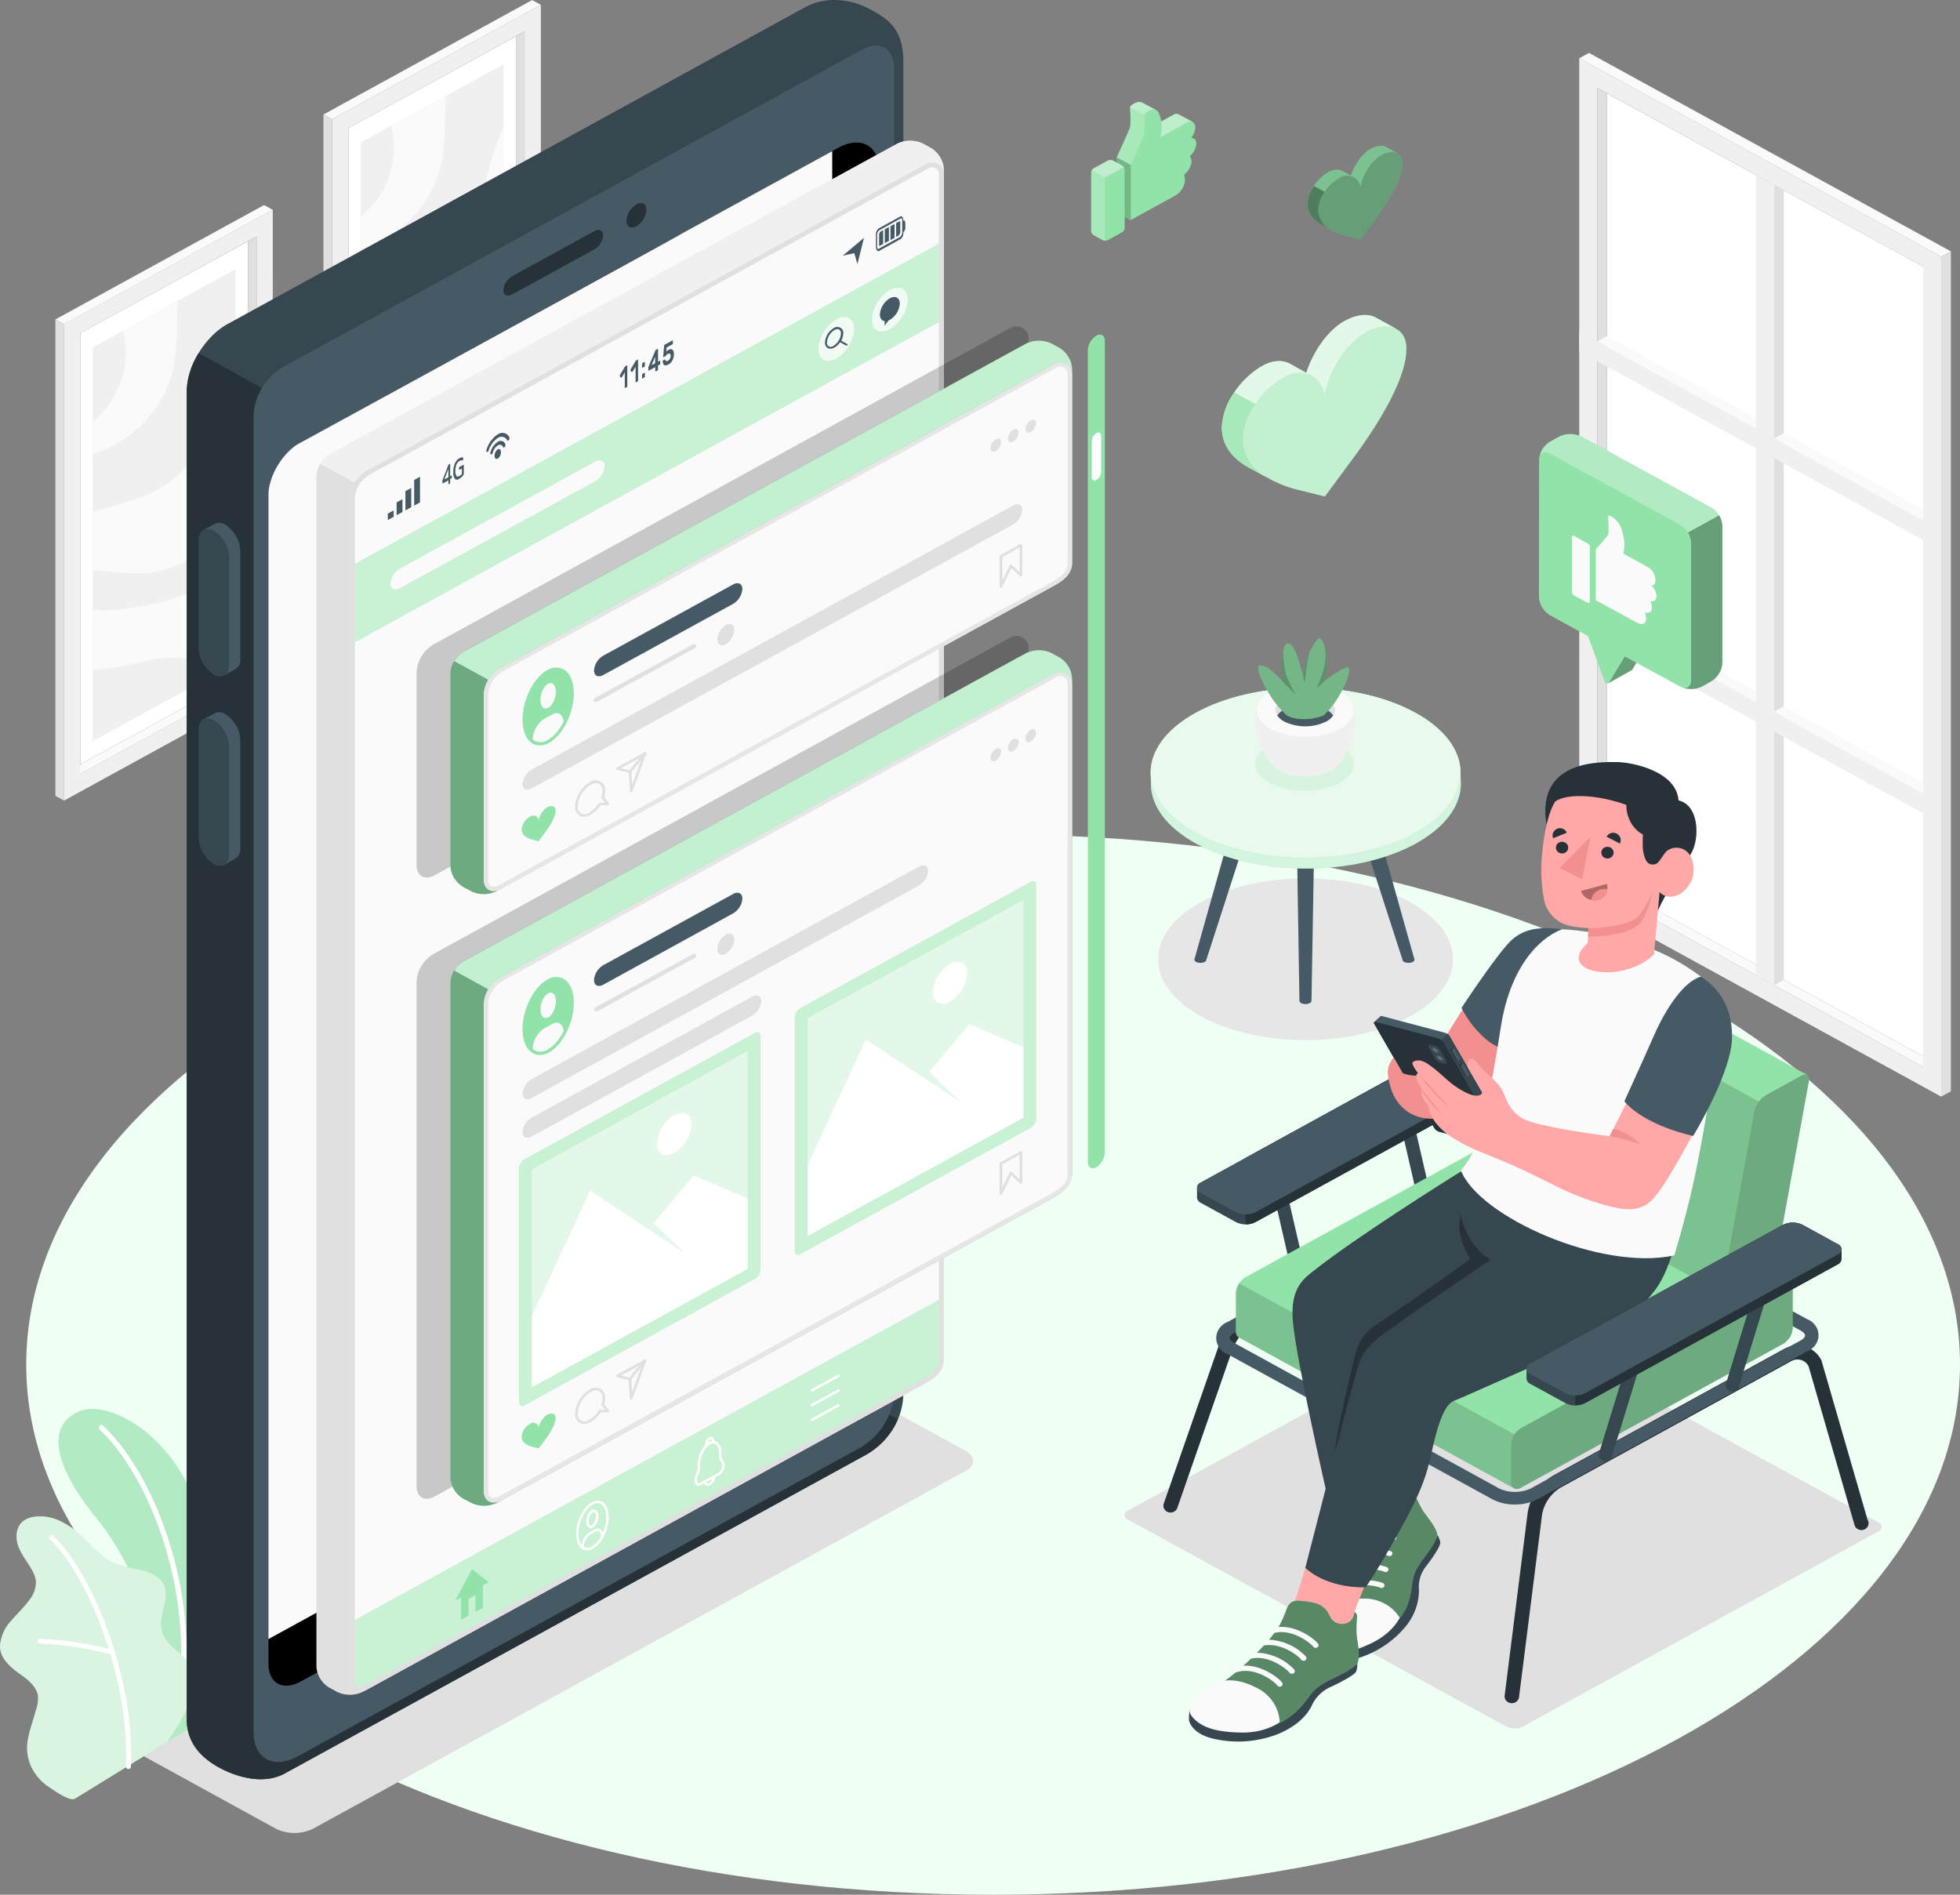 <svg width="360" height="348" fill="none" xmlns="http://www.w3.org/2000/svg"><rect width="100%" height="100%" fill="#808080" stroke="none"/><path d="M182.407 347.999c98.082 0 177.592-43.595 177.592-97.371 0-53.777-79.51-97.372-177.592-97.372-98.081 0-177.592 43.595-177.592 97.372 0 53.776 79.511 97.371 177.592 97.371Z" fill="#F0FFF4"/><path d="M220.64 165.676c-10.583 5.802-10.583 15.208 0 21.01 10.583 5.802 27.735 5.802 38.31 0 10.575-5.802 10.583-15.208 0-21.01-10.583-5.803-27.735-5.795-38.31 0Z" fill="#E6E6E6"/><path d="m57.465 335.891 119.87-65.725c1.87-1.022 1.87-2.68 0-3.701l-28.055-15.393a7.778 7.778 0 0 0-3.374-.767 7.774 7.774 0 0 0-3.374.767L22.654 316.798c-1.863 1.021-1.863 2.679 0 3.7l28.054 15.393a7.768 7.768 0 0 0 3.378.769 7.768 7.768 0 0 0 3.379-.769ZM276.623 317.095l-69.411-37.98a.948.948 0 0 1-.462-.327.868.868 0 0 1-.176-.521c0-.186.062-.368.176-.52a.941.941 0 0 1 .462-.327l65.227-35.812a3.502 3.502 0 0 1 1.558-.363c.543 0 1.078.124 1.559.363l69.411 37.98a.943.943 0 0 1 .462.327.868.868 0 0 1 .176.521.868.868 0 0 1-.176.521.935.935 0 0 1-.462.326l-65.226 35.812a3.51 3.51 0 0 1-3.118 0Z" fill="#E0E0E0"/><path d="m62.411 103.616 1.582.896 32.364-17.755-1.574-.888-32.372 17.747Z" fill="#FAFAFA"/><path d="m94.784 85.87-30.79 16.88V23.533l30.79-16.874v79.21Z" fill="#fff"/><path d="m99.342.888-38.325 21.01v87.507l38.325-21.011V.888Zm-2.985 85.848-32.364 17.762V23.534L96.357 5.772v80.964Z" fill="#F0F0F0"/><path d="m96.356 86.757-1.574-.888V6.659l1.582-.874-.008 80.972Z" fill="#E0E0E0"/><path d="M99.342.887 97.737.013 59.41 21.031l1.605.866L99.343.887Z" fill="#FAFAFA"/><path d="m59.411 21.03 1.605.867v87.506l-1.605-.873v-87.5Z" fill="#E0E0E0"/><path d="M92.476 84.116 66.3 98.466v-72.29l26.176-14.35v72.29Z" fill="#F0F0F0"/><path d="M92.476 84.116 66.3 98.466v-72.29l26.176-14.35v72.29Z" fill="#F0F0F0"/><path d="M66.292 74.362c1.245.093 2.496.093 3.74 0a49.185 49.185 0 0 0 12.75-2.635c3.164-1.11 6.335-2.545 9.686-2.634v15.053l-3.546 1.946a12.143 12.143 0 0 0-4.862-2.568c-5.042-1.258-10.217 1.155-15.399 1.717a22.98 22.98 0 0 1-2.338.111l-.031-10.99ZM66.292 56.354c5.86-1.643 11.86-3.012 16.046-7.09 3.366-3.294 4.956-7.845 6.062-12.315 1.107-4.47 1.87-9.073 3.998-13.188l.07-.126v33.251c-.327.46-.654.926-1.005 1.377-3.85 4.951-9.515 9.08-15.983 9.399-3.04.155-6.18-.526-9.188-.51V56.353ZM66.292 39.822c2.26-1.896 3.976-4.306 4.99-7.003a16.15 16.15 0 0 0 .808-8.42c-.078-.414-.18-.829-.296-1.243l10.084-5.521c0 .629-.07 1.258-.086 1.887-.11 3.649 0 7.349-.826 10.909a21.019 21.019 0 0 1-4.13 8.212 22.36 22.36 0 0 1-7.341 5.849c-1.026.499-2.092.92-3.187 1.258l-.016-5.928ZM13.178 141.266l1.574.888 32.371-17.747-1.574-.895-32.371 17.754Z" fill="#FAFAFA"/><path d="m45.55 123.51-30.798 16.881v-79.21l30.797-16.873v79.202Z" fill="#fff"/><path d="m50.1 38.536-38.357 21.01v87.507l38.325-21.018.032-87.5Zm-2.977 85.848L14.75 142.146V61.182L47.123 43.42v80.964Z" fill="#F0F0F0"/><path d="m47.123 124.405-1.574-.896V44.306l1.574-.88v80.979Z" fill="#E0E0E0"/><path d="m50.1 38.535-1.606-.873-38.325 21.01 1.605.874L50.1 38.535Z" fill="#FAFAFA"/><path d="m10.169 58.672 1.605.873v87.506l-1.605-.873V58.672Z" fill="#E0E0E0"/><path d="m43.234 121.761-26.176 14.35v-72.29l26.176-14.35v72.29Z" fill="#F0F0F0"/><path d="m43.234 121.761-26.176 14.35v-72.29l26.176-14.35v72.29Z" fill="#F0F0F0"/><path d="M17.059 112.024c1.245.089 2.495.089 3.74 0a49.145 49.145 0 0 0 12.765-2.679c3.172-1.11 6.336-2.554 9.687-2.642v15.06l-3.546 1.939a12.256 12.256 0 0 0-4.855-2.561c-5.05-1.258-10.217 1.148-15.399 1.71-.776.083-1.557.122-2.338.118l-.054-10.945ZM17.059 94.003c5.86-1.643 11.868-3.012 16.045-7.09 3.367-3.293 4.956-7.852 6.063-12.314 1.107-4.463 1.87-9.074 3.998-13.196l.07-.118v33.244c-.327.466-.655.932-1.005 1.384-3.842 4.943-9.508 9.08-15.976 9.399-3.039.148-6.18-.526-9.195-.518v-10.79ZM17.059 77.463c2.26-1.895 3.977-4.303 4.993-6.998a16.145 16.145 0 0 0 .812-8.418 22.27 22.27 0 0 0-.296-1.244l10.069-5.52c-.042.631-.073 1.26-.094 1.887-.101 3.648 0 7.349-.826 10.908a21.019 21.019 0 0 1-4.13 8.213 22.36 22.36 0 0 1-7.341 5.849 22.632 22.632 0 0 1-3.187 1.258v-5.935ZM354.987 194.954l-1.761.999-59.833-32.808 1.753-.999 59.841 32.808Z" fill="#FAFAFA"/><path d="m295.146 162.147 58.081 31.838V48.96l-58.081-31.823v145.01Z" fill="#fff"/><path d="m290.065 164.965 66.481 36.449V47.146l-66.481-36.449v154.268Zm3.32-148.814 59.842 32.808v146.993l-59.842-32.807V16.151Z" fill="#F0F0F0"/><path d="m293.394 163.145 1.753-.999V17.136l-1.761-.984.008 146.993Z" fill="#E0E0E0"/><path d="M353.226 143.793v1.961l-59.833-32.807 1.753-.999 58.08 31.845ZM353.226 93.57v1.961l-59.833-32.807 1.753-1 58.08 31.846ZM290.065 10.698l1.793-.977 66.473 36.449-1.785.977-66.481-36.45Z" fill="#FAFAFA"/><path d="m358.331 46.17-1.784.978v154.268l1.784-.977V46.171ZM327.634 34.927l-1.792-.977v146.993l1.792-.969V34.927Z" fill="#E0E0E0"/><path d="m322.523 32.136 3.32 1.814v146.993l-3.312-1.828-.008-146.978Z" fill="#F0F0F0"/><path d="M290.065 60.902v3.634l66.481 36.449v-3.634l-66.481-36.449ZM290.065 111.118v3.634l66.481 36.448v-3.633l-66.481-36.449Z" fill="#F0F0F0"/><path d="m325.842 80.523 1.792-.984 25.592 14.032v1.961l-27.384-15.009ZM325.842 130.722l1.792-.984 25.592 14.031v1.962l-27.384-15.009Z" fill="#FAFAFA"/><path d="M225.853 153.225a.707.707 0 0 1 .145-.368.771.771 0 0 1 .322-.246 2.586 2.586 0 0 1 2.245 0 .78.78 0 0 1 .323.246.715.715 0 0 1 .144.368l-7.45 23.024a.525.525 0 0 1-.104.255.564.564 0 0 1-.223.174 1.861 1.861 0 0 1-1.559 0 .591.591 0 0 1-.221-.175.544.544 0 0 1-.106-.254l6.484-23.024ZM253.322 153.225a.72.72 0 0 0-.141-.367.772.772 0 0 0-.319-.247 2.599 2.599 0 0 0-1.126-.255c-.391 0-.777.087-1.126.255a.776.776 0 0 0-.318.247.72.72 0 0 0-.142.367l7.443 23.024a.534.534 0 0 0 .106.254.576.576 0 0 0 .221.175 1.861 1.861 0 0 0 1.558 0 .564.564 0 0 0 .223-.174.517.517 0 0 0 .105-.255l-6.484-23.024ZM241.384 154.783a.721.721 0 0 0-.143-.373.77.77 0 0 0-.325-.249 2.581 2.581 0 0 0-1.122-.255c-.39 0-.775.087-1.122.255a.765.765 0 0 0-.325.249.713.713 0 0 0-.143.373l.468 29.033a.538.538 0 0 0 .106.254.576.576 0 0 0 .221.175 1.861 1.861 0 0 0 1.559 0 .549.549 0 0 0 .327-.429l.499-29.033Z" fill="#455A64"/><path d="M268.262 141.934c0-3.997-2.751-7.993-8.307-11.035-11.121-6.098-29.138-6.098-40.258 0-5.556 3.042-8.315 7.038-8.307 11.035v2.146c.07 3.937 2.852 7.867 8.338 10.879 11.12 6.091 29.138 6.091 40.258 0 5.455-3.012 8.268-6.942 8.338-10.879l-.062-2.146Z" fill="#92E3A9"/><path opacity=".6" d="M268.262 141.934c0-3.997-2.751-7.993-8.307-11.035-11.121-6.098-29.138-6.098-40.258 0-5.556 3.042-8.315 7.038-8.307 11.035v2.146c.07 3.937 2.852 7.867 8.338 10.879 11.12 6.091 29.138 6.091 40.258 0 5.455-3.012 8.268-6.942 8.338-10.879l-.062-2.146Z" fill="#fff"/><path d="M219.666 130.9c-11.113 6.091-11.113 15.971 0 22.069 11.112 6.098 29.137 6.098 40.258 0 11.12-6.098 11.112-15.978 0-22.069-11.113-6.091-29.138-6.098-40.258 0Z" fill="#92E3A9"/><path opacity=".8" d="M219.666 130.9c-11.113 6.091-11.113 15.971 0 22.069 11.112 6.098 29.137 6.098 40.258 0 11.12-6.098 11.112-15.978 0-22.069-11.113-6.091-29.138-6.098-40.258 0Z" fill="#fff"/><path d="M246.028 136.774c3.546 1.947 3.546 5.1 0 7.039-3.545 1.939-9.297 1.946-12.842 0-3.546-1.947-3.546-5.092 0-7.039 3.545-1.946 9.297-1.946 12.842 0Z" fill="#92E3A9" opacity=".2"/><path d="M233.965 140.726c-3.117-2.96-4.902-10.465-1.894-12.833H247.4c3.008 2.368 1.2 9.836-1.886 12.833a.824.824 0 0 0-.086.081l-.109.097a3.012 3.012 0 0 1-.28.236l-.071.06-.233.162-.398.245a10.627 10.627 0 0 1-4.602 1.043c-1.598 0-3.175-.357-4.601-1.043a4.732 4.732 0 0 1-.398-.245l-.218-.155-.093-.067a4.031 4.031 0 0 1-.273-.229l-.117-.111a.328.328 0 0 1-.07-.074Z" fill="#F0F0F0"/><path d="M246.067 126.932c3.499 1.924 3.499 5.033 0 6.949-3.499 1.917-9.164 1.917-12.663 0-3.499-1.916-3.499-5.025 0-6.949 3.499-1.924 9.164-1.917 12.663 0Z" fill="#FAFAFA"/><path d="M243.589 128.307c2.127 1.17 2.127 3.057 0 4.226a8.863 8.863 0 0 1-3.854.877c-1.339 0-2.659-.3-3.853-.877-2.128-1.169-2.128-3.056 0-4.226a8.947 8.947 0 0 1 3.853-.869c1.339 0 2.658.298 3.854.869Z" fill="#E0E0E0"/><path d="M235.882 130.299a8.873 8.873 0 0 1 3.853-.877 8.88 8.88 0 0 1 3.854.877 3.41 3.41 0 0 1 1.27 1.11 3.412 3.412 0 0 1-1.27 1.111 8.88 8.88 0 0 1-3.854.877 8.873 8.873 0 0 1-3.853-.877 3.408 3.408 0 0 1-1.271-1.111 3.405 3.405 0 0 1 1.271-1.11Z" fill="#455A64"/><path d="M243.114 131.408a16.525 16.525 0 0 0 2.789-3.515c1.286-2.161 2.385-4.907 1.723-5.269-.663-.363-4.24 2.383-4.24 2.383.254-1.218.351-2.461.289-3.701-.117-1.924-.608-3.7-1.185-4.026-.576-.325-1.886 2.073-2.439 3.834-.553 1.761-.779 2.849-.779 2.849s-.491-2.02-1.107-3.7c-.678-1.828-1.293-2.22-1.769-2.057-.475.162-.779 1.028-.927 3.463a23.218 23.218 0 0 0 .117 3.478s-.951-.991-2.011-1.961c-1.06-.969-1.987-1.058-2.338-.858-.35.2-.101 1.709 1.699 4.803a17.626 17.626 0 0 0 3.406 4.255s2.509 1.554 6.772.022Z" fill="#92E3A9"/><path d="M243.114 131.408a16.55 16.55 0 0 0 2.789-3.515c1.286-2.161 2.385-4.907 1.723-5.27-.663-.362-4.24 2.383-4.24 2.383.254-1.218.351-2.46.289-3.7-.117-1.924-.608-3.7-1.185-4.026-.576-.326-1.886 2.072-2.439 3.834-.553 1.761-.779 2.849-.779 2.849s-.491-2.021-1.107-3.701c-.678-1.828-1.293-2.22-1.769-2.057-.475.163-.779 1.029-.927 3.464a23.223 23.223 0 0 0 .117 3.478s-.951-.992-2.011-1.961c-1.06-.97-1.987-1.059-2.338-.859-.35.2-.101 1.71 1.699 4.803a17.63 17.63 0 0 0 3.406 4.256s2.509 1.554 6.772.022Z" fill="#000" opacity=".2"/><path opacity=".2" d="M240.075 121.128c-.553 1.762-.779 2.85-.779 2.85l.335 1.48s.351-3.316.842-5.447a7.647 7.647 0 0 0-.398 1.117ZM236.178 123.778a21.112 21.112 0 0 1-.491-4.219 16.97 16.97 0 0 0-.234 2.132 23.357 23.357 0 0 0 .117 3.478l2.463 2.45a20.59 20.59 0 0 1-1.855-3.841ZM241.836 126.451l1.559-1.48c.258-1.217.354-2.46.288-3.7a12.603 12.603 0 0 0-.312-2.184 9.843 9.843 0 0 1-.179 3.538 32.15 32.15 0 0 1-1.356 3.826Z" fill="#000"/><path d="m30.743 319.93 6.749-4.144s3.265-16.512.842-31.084C34.92 264.143 20.2 257.083 14.86 259.103c-5.338 2.021-6.6 8.141 3.055 19.982 5.681 7.001 13.014 21.795 12.827 40.845Z" fill="#92E3A9"/><path d="m30.742 319.93 6.75-4.145s3.264-16.511.84-31.083c-3.413-20.559-18.133-27.619-23.471-25.599-5.339 2.02-6.601 8.141 3.054 19.982 5.681 7.001 13.015 21.795 12.827 40.845Z" fill="#fff" opacity=".3"/><path d="M33.197 311.781h-.07a.487.487 0 0 1-.314-.18.44.44 0 0 1-.09-.338c2.789-19.242-5.347-40.274-14.488-48.763a.445.445 0 0 1 .032-.607.499.499 0 0 1 .638-.044c9.352 8.636 17.604 30.039 14.807 49.54a.456.456 0 0 1-.176.293.503.503 0 0 1-.339.099Z" fill="#fff"/><path d="M13.77 330.351c-1.013.548-3.896-1.561-4.676-2.072a9.366 9.366 0 0 1-3.21-3.493 8.278 8.278 0 0 1-.78-5.181c.162-.929.392-1.846.686-2.745.273-.888.538-1.777.78-2.665a6.484 6.484 0 0 0 .412-2.679c-.249-1.82-1.948-3.101-3.499-4.196-1.706-1.221-3.49-2.827-3.483-5.018a7.532 7.532 0 0 1 2.034-4.588c1.107-1.332 2.416-2.501 3.413-3.9a5.23 5.23 0 0 0 1.161-3.412 5.382 5.382 0 0 0-.779-2.124c-.78-1.428-1.894-2.738-2.455-4.27-.56-1.532-.483-3.442.78-4.537 1.036-.903 2.571-1.029 3.974-.94a9.458 9.458 0 0 1 3.694 1.236c3.663 1.939 5.751 6.054 9.64 7.549 1.534.452 3.095.815 4.675 1.088 1.559.392 3.117 1.154 3.897 2.523 1.426 2.709-1.224 6.047-.218 8.918.888 2.546 3.49 3.523 4.956 5.81a5.173 5.173 0 0 1 .678 3.33 15.27 15.27 0 0 1-1.473 5.625 49.014 49.014 0 0 1-3.242 5.291s-16.81 10.376-16.965 10.45Z" fill="#92E3A9"/><path d="M13.77 330.349c-1.013.547-3.896-1.562-4.676-2.072a9.361 9.361 0 0 1-3.21-3.494 8.275 8.275 0 0 1-.78-5.18c.162-.929.392-1.847.686-2.746.273-.888.538-1.776.78-2.664a6.489 6.489 0 0 0 .412-2.679c-.249-1.821-1.948-3.101-3.499-4.196-1.706-1.221-3.49-2.827-3.483-5.018a7.53 7.53 0 0 1 2.034-4.588c1.107-1.333 2.416-2.502 3.413-3.901a5.23 5.23 0 0 0 1.161-3.411 5.382 5.382 0 0 0-.779-2.124c-.78-1.429-1.894-2.739-2.455-4.271-.56-1.532-.483-3.441.78-4.536 1.036-.903 2.571-1.029 3.974-.94a9.441 9.441 0 0 1 3.694 1.236c3.663 1.939 5.751 6.054 9.64 7.548 1.534.452 3.095.816 4.675 1.088 1.559.393 3.117 1.155 3.897 2.524 1.426 2.709-1.224 6.046-.218 8.918.888 2.546 3.49 3.523 4.956 5.81a5.172 5.172 0 0 1 .678 3.33 15.26 15.26 0 0 1-1.473 5.624 49.027 49.027 0 0 1-3.242 5.292s-16.81 10.376-16.965 10.45Z" fill="#fff" opacity=".65"/><path d="M23.558 324.895a.476.476 0 0 1-.321-.138.433.433 0 0 1-.124-.313c.78-17.2-7.793-36.197-13.988-41.711a.426.426 0 0 1-.133-.307c0-.115.048-.225.133-.307a.472.472 0 0 1 .324-.126c.12 0 .237.045.323.126 6.328 5.632 15.04 24.94 14.277 42.384a.42.42 0 0 1-.16.293.476.476 0 0 1-.331.099Z" fill="#fff"/><path d="M20.65 303.869h-.14a64.483 64.483 0 0 0-13.146-2.013.47.47 0 0 1-.318-.138.412.412 0 0 1-.118-.313.412.412 0 0 1 .145-.302.463.463 0 0 1 .33-.112 65.57 65.57 0 0 1 13.38 2.057.45.45 0 0 1 .261.179.412.412 0 0 1-.088.566.474.474 0 0 1-.305.099v-.023Z" fill="#fff"/><path d="M165.925 255.201V11.258c0-6.276-3.28-8.008-6.234-9.621-2.953-1.613-7.715-2.56-11.853-.289L41.793 59.518c-4.138 2.272-7.497 7.793-7.497 12.337v243.943c0 4.544 3 7.223 5.915 8.822 2.914 1.599 7.995 3.353 12.141 1.081l106.069-58.155c2.347-1.179 4.296-2.963 5.623-5.147a12.861 12.861 0 0 0 1.881-7.198Z" fill="#37474F"/><path d="m159.177 257.511-109.1 59.805V72.352L36.493 64.84a14.015 14.015 0 0 0-2.197 7.016v243.943c0 4.544 3 7.223 5.915 8.822 2.914 1.598 7.995 3.352 12.141 1.08l106.069-58.155c2.945-1.504 5.244-3.939 6.499-6.882l-.421-.23-5.322-2.923Z" fill="#263238"/><path d="M158.25 9.158 51.854 67.483a11.366 11.366 0 0 0-3.717 3.73 10.697 10.697 0 0 0-1.551 4.921v242.004c0 4.878 3.647 6.868 8.097 4.441l103.567-56.823a12.882 12.882 0 0 0 4.214-4.232 12.118 12.118 0 0 0 1.755-5.581V12.458c-.023-3.633-2.711-5.106-5.969-3.3Z" fill="#455A64"/><path d="M161.469 31.253v212.824c0 3.589-2.666 7.978-5.923 9.754l-100.31 55.002c-3.273 1.806-5.93.355-5.93-3.242V91.029c0-2.908 1.745-6.342 4.161-8.488l.561-.481c.383-.274.787-.522 1.208-.74l98.144-53.856.584-.325c4.138-2.265 7.505-.415 7.505 4.114Z" fill="#000"/><path d="M146.934 247.519a12.779 12.779 0 0 0 4.186-4.21 12.024 12.024 0 0 0 1.736-5.552V27.754l-27.275 14.95c-.927.621-70.354 38.58-70.354 38.58-.42.218-.824.466-1.208.74l-.56.48c-2.417 2.147-4.162 5.58-4.162 8.49v210.054l97.637-53.529Z" fill="#FAFAFA"/><path d="m94.083 50.718 15.071-8.259c.904-.496 1.629-.14 1.629.784a3.198 3.198 0 0 1-.492 1.466 3.4 3.4 0 0 1-1.137 1.095l-15.071 8.26c-.896.495-1.629.147-1.629-.778a3.2 3.2 0 0 1 .491-1.468 3.402 3.402 0 0 1 1.138-1.1ZM116.893 37.531c1.013-.555 1.831-.103 1.831 1.007a3.714 3.714 0 0 1-.536 1.717c-.318.525-.762.971-1.295 1.302-1.013.555-1.831.104-1.831-1.006a3.702 3.702 0 0 1 .536-1.718c.318-.524.761-.97 1.295-1.302Z" fill="#263238"/><path d="M44.138 101.124a5.82 5.82 0 0 0-.794-2.697 6.173 6.173 0 0 0-1.988-2.069 1.94 1.94 0 0 0-1.901-.148c-.351.2-1.715.925-2.081 1.132-.302.215-.54.5-.69.829-.15.328-.208.688-.168 1.044v19.871a5.82 5.82 0 0 0 .79 2.706 6.181 6.181 0 0 0 1.992 2.075 1.974 1.974 0 0 0 1.831.185 81.52 81.52 0 0 0 2.144-1.17c.303-.212.542-.496.694-.823.151-.327.21-.686.17-1.042v-19.893Z" fill="#455A64"/><path d="M42.073 102.252v19.878c0 1.791-1.24 2.561-2.774 1.725a6.171 6.171 0 0 1-1.984-2.07 5.816 5.816 0 0 1-.79-2.696V99.218c0-1.791 1.246-2.561 2.774-1.725a6.13 6.13 0 0 1 1.987 2.064c.482.827.752 1.75.787 2.695Z" fill="#37474F"/><path d="M44.138 135.908a5.812 5.812 0 0 0-.794-2.694 6.162 6.162 0 0 0-1.988-2.065 1.922 1.922 0 0 0-1.901-.148c-.351.2-1.715.925-2.081 1.133-.3.214-.537.498-.688.825a1.97 1.97 0 0 0-.17 1.039v19.879c.035.947.306 1.874.79 2.703a6.139 6.139 0 0 0 1.993 2.07 1.94 1.94 0 0 0 1.831.185 63.15 63.15 0 0 0 2.143-1.162c.303-.213.543-.498.695-.826.151-.329.21-.689.17-1.046v-19.893Z" fill="#455A64"/><path d="M42.073 137.039v19.879c0 1.791-1.24 2.561-2.774 1.717a6.146 6.146 0 0 1-1.986-2.065 5.786 5.786 0 0 1-.789-2.694v-19.878c0-1.791 1.247-2.561 2.775-1.717a6.132 6.132 0 0 1 1.987 2.064c.482.826.752 1.75.787 2.694Z" fill="#37474F"/><path d="M164.827 26.377 60.457 83.525a5.038 5.038 0 0 0-1.656 1.666 4.742 4.742 0 0 0-.682 2.197v218.707c.042.772.276 1.524.682 2.194.407.67.974 1.24 1.656 1.662l1.465.799a5.45 5.45 0 0 0 2.338.525 5.45 5.45 0 0 0 2.338-.525l104.378-57.245a5.045 5.045 0 0 0 1.654-1.666c.406-.671.64-1.424.683-2.197V31.024a4.73 4.73 0 0 0-.681-2.197 5.033 5.033 0 0 0-1.656-1.666l-1.465-.792a5.446 5.446 0 0 0-2.343-.523 5.442 5.442 0 0 0-2.341.53Z" fill="#E0E0E0"/><path d="M173.352 249.791c0 1.969-1.449 3.212-3.249 4.196l-102.57 56.246c-1.793.984-3.25.192-3.25-1.784V91.719a5.899 5.899 0 0 1 .865-3.073 6.308 6.308 0 0 1 2.37-2.248l102.585-56.246c.329-.18.703-.276 1.083-.276.381 0 .755.096 1.084.277.329.18.603.44.793.753.19.313.29.668.289 1.03V249.79Z" fill="#FAFAFA"/><path d="M173.352 31.026v.873a1.985 1.985 0 0 0-.296-1.027 2.13 2.13 0 0 0-.795-.75 2.266 2.266 0 0 0-2.166 0L67.517 86.369a6.156 6.156 0 0 0-2.338 2.22.204.204 0 0 0-.039.067l-6.35-3.478a4.72 4.72 0 0 1 1.69-1.695l104.347-57.104a5.448 5.448 0 0 1 2.338-.525c.811 0 1.612.18 2.338.525l1.465.8c.69.415 1.266.981 1.68 1.65.415.67.656 1.422.704 2.198Z" fill="#F0F0F0"/><path d="m65.188 117.938 107.261-58.813v-14.35L65.187 103.58v14.357Z" fill="#92E3A9"/><path opacity=".5" d="m65.188 117.938 107.261-58.813v-14.35L65.187 103.58v14.357Z" fill="#fff"/><path d="m73.456 104.434 35.847-19.642c.966-.525 1.745-.148 1.745.844a3.423 3.423 0 0 1-.527 1.574c-.303.478-.72.882-1.218 1.179l-35.847 19.634c-.967.533-1.746.156-1.746-.836a3.417 3.417 0 0 1 .525-1.575 3.635 3.635 0 0 1 1.22-1.178Z" fill="#FAFAFA"/><path opacity=".75" d="M163.44 53.27c1.808-.992 3.281-.185 3.281 1.798a6.654 6.654 0 0 1-.966 3.071 7.058 7.058 0 0 1-2.323 2.325c-1.816.991-3.281.192-3.273-1.799a6.648 6.648 0 0 1 .963-3.07 7.063 7.063 0 0 1 2.318-2.325Z" fill="#fff"/><path d="M163.44 54.787a3.92 3.92 0 0 0-1.281 1.276 3.702 3.702 0 0 0-.543 1.685c0 .74.351 1.154.865 1.22v.837l.741-.97c.07 0 .14-.051.21-.088a3.915 3.915 0 0 0 1.287-1.277 3.676 3.676 0 0 0 .544-1.691c0-1.095-.779-1.54-1.823-.992Z" fill="#455A64"/><path opacity=".75" d="M153.613 58.666c1.808-.991 3.273-.185 3.273 1.799a6.63 6.63 0 0 1-.965 3.067 7.048 7.048 0 0 1-2.324 2.32c-1.815 1-3.281.193-3.273-1.79a6.643 6.643 0 0 1 .965-3.072 7.064 7.064 0 0 1 2.324-2.324Z" fill="#fff"/><path d="m155.609 63.18-1.099-.599c.227-.404.353-.852.366-1.31a.995.995 0 0 0-.089-.618 1.07 1.07 0 0 0-.445-.46 1.15 1.15 0 0 0-1.25.101c-.457.286-.837.67-1.108 1.122a3.175 3.175 0 0 0-.451 1.476c-.016.196.019.393.104.573.084.18.215.336.379.456.147.08.314.12.484.118.275-.007.544-.084.779-.222a3.047 3.047 0 0 0 1.013-.962l1.106.607c.031.01.064.01.094 0a.224.224 0 0 0 .179-.096.189.189 0 0 0-.062-.185Zm-1.559-.628c-.236.395-.57.73-.974.977a.74.74 0 0 1-.84.093.69.69 0 0 1-.297-.316.65.65 0 0 1-.04-.421c.025-.456.163-.899.403-1.294.239-.395.574-.73.977-.978.168-.103.361-.161.561-.17a.509.509 0 0 1 .28.073.79.79 0 0 1 .274.327c.059.13.081.273.062.413a2.616 2.616 0 0 1-.382 1.259l-.024.037Z" fill="#455A64"/><path d="M65.188 297.546v11.065c0 1.939 1.433 1.931 3.195.969l100.871-55.32c1.769-.963 3.195-2.221 3.195-4.123V238.74L65.187 297.546Z" fill="#92E3A9"/><path opacity=".5" d="M65.188 297.546v11.065c0 1.939 1.433 1.931 3.195.969l100.871-55.32c1.769-.963 3.195-2.221 3.195-4.123V238.74L65.187 297.546Z" fill="#fff"/><path d="m89.79 290.577-1.09.599v4.115l-1.365.74v-3.064l-1.285.703v3.071l-1.356.748v-4.115l-1.091.6 3.093-5.758 3.094 2.361Z" fill="#92E3A9"/><path d="M107.814 284.729c-.273 0-.542-.069-.779-.199-.779-.43-1.223-1.481-1.223-2.828 0-2.301 1.293-4.891 2.883-5.765.277-.176.599-.278.932-.296.333-.019.665.048.962.193.779.429 1.223 1.48 1.223 2.827 0 2.301-1.301 4.892-2.891 5.765a2.295 2.295 0 0 1-1.107.303Zm1.956-8.666a1.843 1.843 0 0 0-.865.244c-1.465.807-2.665 3.227-2.665 5.395 0 1.192.374 2.11 1.005 2.458a1.474 1.474 0 0 0 1.434-.104c1.473-.807 2.665-3.227 2.665-5.395 0-1.192-.374-2.109-.997-2.457a1.201 1.201 0 0 0-.577-.141Z" fill="#fff"/><path d="M108.5 280.644a.743.743 0 0 1-.327-.082 1.263 1.263 0 0 1-.398-.502 1.2 1.2 0 0 1-.093-.622 2.445 2.445 0 0 1 .242-1.148c.173-.36.432-.676.756-.925a.76.76 0 0 1 .732 0c.176.131.314.302.4.498.086.196.117.409.091.62.014.395-.069.788-.242 1.148a2.57 2.57 0 0 1-.755.924.813.813 0 0 1-.406.089Zm.585-2.96a.425.425 0 0 0-.179.051 2.16 2.16 0 0 0-.593.768 2.056 2.056 0 0 0-.187.935c0 .444.141.688.265.74.125.051.117.059.281 0 .255-.211.457-.474.592-.768.135-.294.199-.614.187-.935 0-.444-.148-.68-.273-.74a.212.212 0 0 0-.093-.051ZM106.949 284.463a.244.244 0 0 1-.084-.027.244.244 0 0 1-.067-.056.208.208 0 0 1-.044-.161l.055-.378c.041-.461.185-.908.421-1.312.237-.405.561-.757.95-1.034l1.053-.577a1.04 1.04 0 0 1 .935-.074c.189.108.348.258.464.437.115.179.183.382.198.592l.047.325a.202.202 0 0 1-.104.217.203.203 0 0 1-.083.027.214.214 0 0 1-.164-.039.21.21 0 0 1-.058-.061.217.217 0 0 1-.028-.077l-.054-.326a.897.897 0 0 0-.11-.416.952.952 0 0 0-.295-.324.604.604 0 0 0-.53.059l-1.045.578a2.92 2.92 0 0 0-.799.899 2.768 2.768 0 0 0-.354 1.128l-.054.385a.21.21 0 0 1-.075.16.209.209 0 0 1-.081.045c-.03.01-.062.013-.094.01ZM128.317 272.903a.59.59 0 0 1-.366-.119 1.377 1.377 0 0 1-.383-.697 1.338 1.338 0 0 1 .071-.783c.045-.193.11-.381.195-.562l.085-.2c.154-.334.237-.694.242-1.058v-.518c0-1.666.904-3.464 2.057-4.1a1.424 1.424 0 0 1 1.395-.067c.319.239.568.551.724.908.155.356.212.744.165 1.127v.518c-.022.262.049.522.202.74l.094.104c.102.117.179.253.226.4.107.418.084.857-.067 1.263a2.225 2.225 0 0 1-.783 1.023l-3.46 1.895a.806.806 0 0 1-.397.126Zm2.696-7.793a1.27 1.27 0 0 0-.569.163c-1.013.555-1.831 2.22-1.831 3.7v.518a3.036 3.036 0 0 1-.281 1.229l-.085.199a2.607 2.607 0 0 0-.172.489c-.124.511 0 .895.14 1.006 0 0 .102.074.281 0l3.452-1.894c.269-.217.47-.498.584-.815.114-.316.136-.656.063-.984a.618.618 0 0 0-.14-.251l-.086-.104a1.43 1.43 0 0 1-.312-.992v-.518a1.78 1.78 0 0 0-.114-.912 1.882 1.882 0 0 0-.556-.753.814.814 0 0 0-.374-.081Z" fill="#fff"/><path d="M130.008 272.917a.687.687 0 0 1-.273-.052.965.965 0 0 1-.333-.281.88.88 0 0 1-.165-.392.203.203 0 0 1 .028-.164.221.221 0 0 1 .143-.095.24.24 0 0 1 .166.032c.049.03.084.077.099.13.007.077.033.15.075.216a.517.517 0 0 0 .167.162c.05.017.104.022.157.015a.315.315 0 0 0 .146-.06c.214-.154.393-.348.527-.569.134-.221.22-.465.253-.718a.217.217 0 0 1 .094-.132.238.238 0 0 1 .163-.038.224.224 0 0 1 .146.085c.035.046.05.103.041.159a2.289 2.289 0 0 1-.326.887c-.17.272-.395.509-.664.696a.902.902 0 0 1-.444.119ZM129.681 265.82a.226.226 0 0 1-.146-.053.201.201 0 0 1-.072-.132 1.428 1.428 0 0 1 0-.185c.002-.287.073-.57.208-.826.135-.257.331-.481.571-.654a.617.617 0 0 1 .312-.083c.11 0 .218.028.312.083.13.094.233.218.298.36a.868.868 0 0 1 .076.454v.192a.21.21 0 0 1-.083.145.234.234 0 0 1-.32-.031.207.207 0 0 1-.049-.158c.003-.05.003-.099 0-.148 0-.252-.07-.407-.148-.444a.185.185 0 0 0-.172 0c-.173.14-.311.315-.406.512a1.424 1.424 0 0 0-.139.627.75.75 0 0 0 0 .134.195.195 0 0 1-.005.083.215.215 0 0 1-.039.075.222.222 0 0 1-.151.078l-.047-.029ZM149.101 255.599a.23.23 0 0 1-.195-.104.211.211 0 0 1-.023-.163.223.223 0 0 1 .101-.133l4.941-2.709a.24.24 0 0 1 .169-.018.229.229 0 0 1 .135.1.2.2 0 0 1-.013.234.23.23 0 0 1-.065.055l-4.941 2.708a.208.208 0 0 1-.109.03ZM149.101 258.294a.227.227 0 0 1-.144-.035.202.202 0 0 1-.086-.115.194.194 0 0 1 .01-.14.209.209 0 0 1 .103-.102l4.941-2.709a.234.234 0 0 1 .168-.022.221.221 0 0 1 .136.096.205.205 0 0 1-.078.289l-4.941 2.709a.196.196 0 0 1-.109.029ZM149.101 261.003a.243.243 0 0 1-.112-.027.233.233 0 0 1-.083-.076.214.214 0 0 1-.022-.16.221.221 0 0 1 .1-.129l4.941-2.709a.235.235 0 0 1 .169-.024.23.23 0 0 1 .078.036.224.224 0 0 1 .087.142.21.21 0 0 1-.108.216l-4.941 2.709a.287.287 0 0 1-.109.022Z" fill="#fff"/><path d="M171.186 30.7c.335.001.657.13.893.355.237.226.369.532.369.85v217.886c0 1.332-.865 2.398-2.797 3.456L67.073 309.493c-.3.18-.643.284-.997.303-.78 0-.897-.844-.897-1.347V91.719a5.11 5.11 0 0 1 .749-2.643 5.462 5.462 0 0 1 2.033-1.938l102.586-56.246c.192-.104.41-.16.631-.163m0-.858c-.381 0-.755.097-1.083.28L67.509 86.398a6.309 6.309 0 0 0-2.368 2.249 5.899 5.899 0 0 0-.866 3.073v216.73c0 1.399.733 2.22 1.8 2.22a3.023 3.023 0 0 0 1.45-.421l102.57-56.246c1.8-.984 3.25-2.22 3.25-4.196v-217.9a2.01 2.01 0 0 0-.643-1.433 2.227 2.227 0 0 0-1.516-.595l-.008-.007Z" fill="#E0E0E0"/><path d="M82.355 88.957a.198.198 0 0 1 0-.118v-.614l-1.013.555c-.054 0-.078 0-.078-.09v-.214a.575.575 0 0 1 0-.126.633.633 0 0 1 0-.118l1.068-2.775c0-.045 0-.082.047-.104a.185.185 0 0 1 .07-.06l.14-.08h.094a.183.183 0 0 1 0 .133v2.138l.218-.125h.093a.218.218 0 0 1 0 .133v.11c.01.052.01.105 0 .156a.175.175 0 0 1-.093.09l-.218.125v.607a.29.29 0 0 1 0 .155.19.19 0 0 1-.094.096l-.164.09c-.023.058-.054.058-.07.036Zm0-1.288v-1.546l-.732 1.924.732-.378ZM83.556 87.936a1.896 1.896 0 0 1-.296-1.251 3.712 3.712 0 0 1 .296-1.57c.16-.395.453-.73.833-.954.124-.073.262-.123.406-.148a.49.49 0 0 1 .304.045.057.057 0 0 1 0 .059.128.128 0 0 1 0 .066l-.086.319a.316.316 0 0 1-.04.074h-.046a.598.598 0 0 0-.514.081 1.35 1.35 0 0 0-.57.651 2.962 2.962 0 0 0-.202 1.162 1.56 1.56 0 0 0 .203.948c.132.155.312.17.545 0 .09-.048.174-.105.25-.17.075-.06.14-.13.195-.208v-.992l-.421.23h-.086a.253.253 0 0 1 0-.133v-.141a.406.406 0 0 1 0-.155.189.189 0 0 1 .086-.09l.67-.37h.101a.274.274 0 0 1 0 .164v1.413a.563.563 0 0 1 0 .126.8.8 0 0 1-.039.096c-.189.306-.457.56-.779.74-.335.237-.616.23-.81.008ZM92.01 83.06c.004.226-.047.45-.148.653-.101.204-.25.384-.436.525-.32.17-.584-.067-.584-.54-.002-.225.05-.447.15-.65.102-.202.25-.38.434-.52.351-.178.585.06.585.533Z" fill="#455A64"/><path d="M91.45 81.129a3.34 3.34 0 0 0-1.357 1.939.339.339 0 0 0 .063.385c.109.066.272-.067.342-.289.135-.55.472-1.035.951-1.37a.643.643 0 0 1 .568-.072.627.627 0 0 1 .246.154c.069.07.118.153.145.245.062.14.226.103.343-.09a.58.58 0 0 0 .062-.458.834.834 0 0 0-.21-.341.895.895 0 0 0-.352-.213.935.935 0 0 0-.802.11Z" fill="#455A64"/><path d="M91.449 79.759a5.191 5.191 0 0 0-2.081 2.82c-.07.185-.047.37.047.429.109.059.265-.067.335-.274a4.22 4.22 0 0 1 1.699-2.302 1.187 1.187 0 0 1 .964-.172c.164.042.316.119.444.224.129.106.23.237.298.385.07.126.226.081.335-.096a.544.544 0 0 0 .047-.481 1.324 1.324 0 0 0-.366-.47 1.413 1.413 0 0 0-.544-.272 1.46 1.46 0 0 0-1.178.209ZM113.831 69.1a.117.117 0 0 1-.013-.051c0-.018.005-.036.013-.052a.23.23 0 0 1 .039-.118l.842-1.428a.632.632 0 0 1 .062-.104l.07-.067.304-.163h.07a.124.124 0 0 1 0 .097v3.648c.01.042.01.085 0 .126a.15.15 0 0 1-.07.081l-.312.17a.073.073 0 0 1-.078 0 .158.158 0 0 1 0-.096v-2.782l-.545.932a.132.132 0 0 1-.078.067h-.07l-.234-.26ZM115.809 68.05a.116.116 0 0 1 0-.103.24.24 0 0 1 .039-.119l.842-1.428a.827.827 0 0 1 .062-.104.29.29 0 0 1 .071-.066l.303-.163a.058.058 0 0 1 .071 0 .124.124 0 0 1 0 .096v3.678c.01.041.01.085 0 .126a.187.187 0 0 1-.071.081l-.311.17a.065.065 0 0 1-.078 0 .15.15 0 0 1 0-.088v-2.798l-.546.933a.175.175 0 0 1-.078.074.069.069 0 0 1-.035.009.074.074 0 0 1-.035-.01l-.234-.288ZM118.374 66.489h.07a.124.124 0 0 1 0 .096v.548a.244.244 0 0 1 0 .125.144.144 0 0 1-.07.09l-.359.192a.074.074 0 0 1-.078 0 .15.15 0 0 1 0-.09v-.569a.38.38 0 0 1 0-.126.193.193 0 0 1 .078-.089l.359-.177Zm0 1.976h.07c.015 0 0 .044 0 .089v.547c.01.04.01.08 0 .119a.144.144 0 0 1-.07.088l-.359.2a.065.065 0 0 1-.078 0 .135.135 0 0 1 0-.088v-.556a.38.38 0 0 1 0-.125.212.212 0 0 1 .078-.082l.359-.192ZM120.438 68.192a.065.065 0 0 1-.078 0 .124.124 0 0 1 0-.09v-.68l-1.192.659a.074.074 0 0 1-.078 0 .15.15 0 0 1 0-.09v-.399a.506.506 0 0 1 0-.155c0-.052.039-.104.062-.163l1.185-2.805a.46.46 0 0 1 .156-.23l.296-.162a.054.054 0 0 1 .035-.012c.013 0 .025.004.035.012a.114.114 0 0 1 0 .089v2.264l.335-.185h.07c.016 0 0 .045 0 .089v.4a.244.244 0 0 1 0 .126.17.17 0 0 1-.07.088l-.335.178v.688c.01.039.01.08 0 .119a.144.144 0 0 1-.07.088l-.351.17Zm-.109-1.48v-1.207l-.655 1.57.655-.364ZM121.99 63.536a.268.268 0 0 1 0-.126.258.258 0 0 1 .07-.081l1.457-.8h.07c.016 0 0 .045 0 .09v.399a.244.244 0 0 1 0 .126.17.17 0 0 1-.07.089l-1.083.592-.047.74a.935.935 0 0 1 .211-.185l.163-.104c.124-.072.262-.12.406-.14a.47.47 0 0 1 .319.08c.103.072.177.174.211.29.058.166.084.342.077.518.004.224-.022.448-.077.666-.049.188-.123.37-.219.54a1.62 1.62 0 0 1-.319.422c-.118.113-.252.21-.398.288-.136.085-.29.14-.452.163a.485.485 0 0 1-.319-.074.49.49 0 0 1-.187-.251 1.133 1.133 0 0 1-.078-.385.244.244 0 0 1 0-.126.198.198 0 0 1 .078-.081l.312-.17a.054.054 0 0 1 .035-.013c.012 0 .025.004.035.012v.074a.293.293 0 0 0 .078.17c.028.036.07.06.117.067.046.01.094.01.14 0a.936.936 0 0 0 .53-.444c.087-.173.133-.363.132-.555a.412.412 0 0 0-.132-.348.333.333 0 0 0-.359 0 .967.967 0 0 0-.179.126.682.682 0 0 0-.109.118l-.078.104a.313.313 0 0 1-.094.074l-.35.192a.064.064 0 0 1-.039.013.064.064 0 0 1-.039-.013.15.15 0 0 1 0-.088l.187-1.969ZM71.234 95.515V94.33l1.076-.585v1.177l-1.076.592ZM72.848 94.626v-2.353l1.075-.592v2.36l-1.075.585ZM74.46 93.747v-3.538l1.076-.585v3.53l-1.075.593ZM76.074 92.856V88.15l1.068-.592v4.714l-1.068.585ZM165.762 39.884a.292.292 0 0 0-.07-.091.293.293 0 0 0-.222-.07.297.297 0 0 0-.113.035l-4.006 2.22c-.162.15-.288.332-.368.532-.081.201-.115.416-.099.63v2.139c-.012.238.048.474.171.68a.458.458 0 0 0 .164.141.248.248 0 0 0 .241 0l4.006-2.22c.162-.15.288-.331.368-.532.081-.2.115-.415.099-.63v-2.153a1.213 1.213 0 0 0-.171-.681Zm-4.59 5.773a.53.53 0 0 1-.07-.311v-2.147a1.072 1.072 0 0 1 .078-.477 1.13 1.13 0 0 1 .28-.403l4.006-2.22a.17.17 0 0 1 .132 0l.047.044a.53.53 0 0 1 .07.31v2.154c.011.164-.015.328-.077.482a1.143 1.143 0 0 1-.281.406l-4.006 2.22c-.078.008-.14 0-.179-.059Z" fill="#455A64"/><path d="M162.216 42.273v2.531l-.631.348a.081.081 0 0 1-.079 0 .07.07 0 0 1-.028-.029.073.073 0 0 1-.01-.037v-1.888a.83.83 0 0 1 .258-.651l.49-.274ZM162.513 42.117l.756-.414v2.53l-.756.415v-2.53ZM163.557 41.547l.756-.414v2.538l-.756.415v-2.539ZM165.356 40.735v1.828a.904.904 0 0 1-.136.47.978.978 0 0 1-.362.344l-.257.14V40.98l.6-.326a.104.104 0 0 1 .141.033.08.08 0 0 1 .014.049ZM166.082 40.496c.109-.067.202.244.202.68v.4c.031.321-.039.643-.202.926l-.203.133v-2.028l.203-.11ZM154.79 46.966l3.904-3.286-1.208 4.825-.569-2.013-2.127.474Z" fill="#455A64"/><path d="M199.809 213.418V64.352a3.276 3.276 0 0 1 .437-1.535 3.492 3.492 0 0 1 1.121-1.181c.873-.481 1.559 0 1.559.984v149.036a3.312 3.312 0 0 1-.44 1.534 3.51 3.51 0 0 1-1.119 1.182c-.857.481-1.558.037-1.558-.954Z" fill="#92E3A9"/><path d="M200.534 87.605v-6.58a1.77 1.77 0 0 1 .241-.838c.149-.257.36-.477.616-.641.468-.26.85 0 .85.532v6.58c-.009.293-.091.579-.239.836a1.897 1.897 0 0 1-.611.644c-.475.266-.857.03-.857-.533Z" fill="#fff"/><path d="M188.924 98.448c0 2.02-1.496 3.315-3.343 4.322L79.863 160.74c-1.84 1.014-3.344.192-3.344-1.835v-35.184c0-1.11.307-2.202.891-3.164a6.512 6.512 0 0 1 2.437-2.32l105.726-58.014a2.33 2.33 0 0 1 2.235.004c.34.186.622.455.817.777.196.323.299.69.299 1.062v36.382Z" fill="#000" opacity=".2"/><path d="m188.449 63.117-103.38 56.608a5.02 5.02 0 0 0-1.652 1.651 4.726 4.726 0 0 0-.686 2.183v35.523c.044.767.28 1.512.685 2.176a4.98 4.98 0 0 0 1.652 1.643l1.45.784a5.392 5.392 0 0 0 2.338.531c.812 0 1.613-.182 2.338-.531l102.717-56.334c1.286-.703 2.993-2.783 2.993-4.189V67.72a4.694 4.694 0 0 0-.687-2.176 4.986 4.986 0 0 0-1.651-1.643l-1.457-.792a5.418 5.418 0 0 0-2.331-.52 5.414 5.414 0 0 0-2.329.528Z" fill="#92E3A9"/><path opacity=".25" d="m188.449 63.117-103.38 56.608a5.02 5.02 0 0 0-1.652 1.651 4.726 4.726 0 0 0-.686 2.183v35.523c.044.767.28 1.512.685 2.176a4.98 4.98 0 0 0 1.652 1.643l1.45.784a5.392 5.392 0 0 0 2.338.531c.812 0 1.613-.182 2.338-.531l102.717-56.334c1.286-.703 2.993-2.783 2.993-4.189V67.72a4.694 4.694 0 0 0-.687-2.176 4.986 4.986 0 0 0-1.651-1.643l-1.457-.792a5.418 5.418 0 0 0-2.331-.52 5.414 5.414 0 0 0-2.329.528Z" fill="#000"/><path d="M196.896 103.347c0 1.946-1.434 3.182-3.219 4.152l-101.603 55.72c-1.77.969-3.218.185-3.218-1.769v-33.614c0-1.067.296-2.115.858-3.039a6.254 6.254 0 0 1 2.344-2.223l101.619-55.742a2.233 2.233 0 0 1 2.146-.003 2.1 2.1 0 0 1 .786.745c.188.31.287.661.287 1.02v34.753Z" fill="#FAFAFA"/><path d="M194.745 67.32c.356 0 .697.135.948.374s.393.562.393.9v34.783c0 1.355-.865 2.428-2.814 3.493L91.669 162.554a2.169 2.169 0 0 1-1.029.31c-.88 0-.974-.984-.974-1.413v-33.614a5.14 5.14 0 0 1 .753-2.656 5.488 5.488 0 0 1 2.045-1.947l101.634-55.743a1.43 1.43 0 0 1 .671-.17m0-.74c-.377 0-.745.098-1.068.281l-101.62 55.742a6.248 6.248 0 0 0-2.343 2.224 5.838 5.838 0 0 0-.86 3.038v33.615c0 1.383.733 2.183 1.785 2.183a3.02 3.02 0 0 0 1.434-.415l101.604-55.72c1.784-.969 3.218-2.22 3.218-4.152V68.594a1.99 1.99 0 0 0-.63-1.444 2.208 2.208 0 0 0-1.52-.599v.03Z" fill="#E6E6E6"/><path d="M196.896 67.72v.873a1.964 1.964 0 0 0-.291-1.018 2.098 2.098 0 0 0-.788-.745 2.236 2.236 0 0 0-1.074-.272 2.24 2.24 0 0 0-1.073.274L92.059 122.574a6.09 6.09 0 0 0-2.338 2.22.25.25 0 0 0 0 .067l-6.281-3.441a4.545 4.545 0 0 1 1.675-1.688l103.373-56.615a5.414 5.414 0 0 1 2.338-.529c.812 0 1.612.181 2.337.529l1.45.792c.669.42 1.225.984 1.621 1.646a4.66 4.66 0 0 1 .662 2.165Z" fill="#92E3A9"/><path opacity=".45" d="M196.896 67.72v.873a1.964 1.964 0 0 0-.291-1.018 2.098 2.098 0 0 0-.788-.745 2.236 2.236 0 0 0-1.074-.272 2.24 2.24 0 0 0-1.073.274L92.059 122.574a6.09 6.09 0 0 0-2.338 2.22.25.25 0 0 0 0 .067l-6.281-3.441a4.545 4.545 0 0 1 1.675-1.688l103.373-56.615a5.414 5.414 0 0 1 2.338-.529c.812 0 1.612.181 2.337.529l1.45.792c.669.42 1.225.984 1.621 1.646a4.66 4.66 0 0 1 .662 2.165Z" fill="#fff"/><path d="M100.685 123.328c-2.423 1.332-4.387 5.284-4.387 8.829 0 1.917.576 3.308 1.48 3.989l.078-.607a4.772 4.772 0 0 1 .623-1.926 5.034 5.034 0 0 1 1.38-1.53l1.66-.903c.966-.533 1.792 0 2.003 1.258l.086.496a12.151 12.151 0 0 0 1.465-5.587c0-3.545-1.964-5.336-4.388-4.019Zm0 6.661c-.779.422-1.403-.222-1.403-1.443s.624-2.561 1.403-2.961c.78-.399 1.403.222 1.403 1.443 0 1.222-.623 2.561-1.403 2.99v-.029Z" fill="#92E3A9"/><path d="M99.141 136.909a2.58 2.58 0 0 1-1.246-.31c-1.224-.674-1.917-2.287-1.917-4.441 0-3.634 2.041-7.711 4.551-9.088a3.01 3.01 0 0 1 2.945-.163c1.224.666 1.917 2.287 1.917 4.441 0 3.633-2.034 7.711-4.543 9.088a3.563 3.563 0 0 1-1.707.473Zm3.118-13.713a2.872 2.872 0 0 0-1.38.4c-2.338 1.28-4.231 5.121-4.231 8.562 0 1.902.592 3.368 1.597 3.915a2.353 2.353 0 0 0 2.338-.163c2.338-1.28 4.232-5.121 4.232-8.562 0-1.902-.6-3.368-1.606-3.915a1.91 1.91 0 0 0-.982-.237h.032Z" fill="#92E3A9"/><path d="m110.808 120.421 23.854-13.077c.935-.518 1.691-.133 1.691.851a3.374 3.374 0 0 1-.506 1.545c-.294.471-.7.869-1.185 1.164l-23.854 13.077c-.935.511-1.699.133-1.699-.851a3.37 3.37 0 0 1 .509-1.547 3.575 3.575 0 0 1 1.19-1.162Z" fill="#455A64"/><path d="M109.515 128.916a.428.428 0 0 1-.306-.04.388.388 0 0 1-.185-.234.366.366 0 0 1 .042-.29.401.401 0 0 1 .246-.176l17.924-9.806a.41.41 0 0 1 .325-.075.402.402 0 0 1 .274.184.377.377 0 0 1 .034.317.377.377 0 0 1-.088.14.418.418 0 0 1-.14.093l-17.885 9.806a.385.385 0 0 1-.241.081ZM186.119 81.086a2.1 2.1 0 0 0 .688-.7c.168-.282.263-.598.278-.921 0-.592-.436-.836-.974-.54a2.094 2.094 0 0 0-.695.694c-.171.28-.269.596-.287.92.008.606.444.85.99.547ZM189.329 79.34a2.11 2.11 0 0 0 .693-.696c.171-.28.269-.595.289-.918 0-.592-.437-.836-.982-.54-.284.178-.52.416-.69.697-.169.28-.266.594-.285.916 0 .592.437.837.975.54ZM182.9 82.847c.286-.176.524-.414.695-.695.171-.28.269-.595.287-.919 0-.592-.437-.836-.982-.532-.284.176-.52.413-.689.692a1.976 1.976 0 0 0-.285.913c0 .593.436.859.974.54ZM133.314 118.304a3.405 3.405 0 0 0 1.108-1.129c.271-.454.425-.962.451-1.483 0-.962-.709-1.355-1.559-.874-.458.29-.837.678-1.108 1.134a3.2 3.2 0 0 0-.45 1.486c0 .962.693 1.355 1.558.866ZM97.66 141.335l88.427-48.482c.935-.511 1.691-.148 1.691.806a3.31 3.31 0 0 1-.51 1.525 3.534 3.534 0 0 1-1.181 1.14l-88.426 48.482c-.927.51-1.683.148-1.683-.807.04-.538.214-1.06.507-1.523a3.524 3.524 0 0 1 1.176-1.141Z" fill="#E0E0E0"/><path d="m98.932 154.507-1.014-.259c-.958-.237-2.104-.74-2.104-1.939.05-.478.216-.939.487-1.345.27-.407.638-.747 1.072-.994a1.023 1.023 0 0 1 1.003-.096c.16.073.297.186.395.326a.896.896 0 0 1 .16.474 3.677 3.677 0 0 1 1.559-2.398c.857-.474 1.559-.193 1.559.629 0 1.169-1.146 2.96-2.104 4.24l-1.013 1.362Z" fill="#92E3A9"/><path d="M107.27 149.994a1.617 1.617 0 0 1-.779-.193 1.928 1.928 0 0 1-.68-.766 1.826 1.826 0 0 1-.178-.988 5.357 5.357 0 0 1 .773-2.466 5.685 5.685 0 0 1 1.861-1.87c.279-.222.623-.356.984-.386.362-.031.725.045 1.04.217.315.172.567.431.722.743.155.312.206.662.146 1.002a4.084 4.084 0 0 1-.164 1.103l.857 1.117a.216.216 0 0 1 .039.122.213.213 0 0 1-.039.122.23.23 0 0 1-.218.126h-1.333a5.17 5.17 0 0 1-1.8 1.754 2.651 2.651 0 0 1-1.231.363Zm2.244-6.172a2.084 2.084 0 0 0-.997.296 5.14 5.14 0 0 0-1.69 1.693 4.839 4.839 0 0 0-.703 2.236c-.063.257-.037.526.073.768.11.242.299.443.54.575a1.347 1.347 0 0 0 1.53-.166 4.728 4.728 0 0 0 1.668-1.672.243.243 0 0 1 .092-.088.276.276 0 0 1 .126-.031h.982l-.608-.799a.21.21 0 0 1-.07-.229c.117-.355.178-.724.179-1.096a1.41 1.41 0 0 0-.118-.746 1.492 1.492 0 0 0-.489-.593 1.066 1.066 0 0 0-.515-.119v-.029ZM115.943 145.524h-.039a.242.242 0 0 1-.148-.074.22.22 0 0 1-.062-.148l-.218-3.382-2.112-.541a.242.242 0 0 1-.187-.199.234.234 0 0 1 .027-.132.254.254 0 0 1 .097-.098l5.034-2.76a.26.26 0 0 1 .281 0 .234.234 0 0 1 .078.259l-2.525 6.919a.24.24 0 0 1-.088.111.258.258 0 0 1-.138.045Zm-1.878-4.441 1.714.437c.051.013.095.04.127.079a.222.222 0 0 1 .053.136l.156 2.375 1.893-5.18-3.943 2.153Z" fill="#E0E0E0"/><path d="M115.709 141.972a.267.267 0 0 1-.148-.044.237.237 0 0 1-.09-.25.237.237 0 0 1 .044-.083l2.743-3.345a.256.256 0 0 1 .165-.092.27.27 0 0 1 .098.006.249.249 0 0 1 .152.111.233.233 0 0 1 .025.18.227.227 0 0 1-.043.083l-2.751 3.345a.24.24 0 0 1-.195.089ZM183.851 107.912h-.055a.242.242 0 0 1-.139-.082.226.226 0 0 1-.055-.147v-5.521a.213.213 0 0 1 .032-.117.23.23 0 0 1 .092-.083l3.679-2.028a.253.253 0 0 1 .341.088.23.23 0 0 1 .033.12v5.513a.218.218 0 0 1-.043.13.24.24 0 0 1-.113.085.25.25 0 0 1-.14.017.232.232 0 0 1-.125-.062l-1.598-1.48-1.683 3.464a.255.255 0 0 1-.226.103Zm.249-5.609v4.307l1.356-2.798a.22.22 0 0 1 .072-.088.231.231 0 0 1 .108-.045.248.248 0 0 1 .118.006.246.246 0 0 1 .1.061l1.426 1.347v-4.544l-3.18 1.754Z" fill="#E0E0E0"/><path d="M188.924 212.569c0 2.02-1.496 3.315-3.343 4.322L79.863 274.839c-1.84 1.013-3.344.192-3.344-1.836v-92.435c.001-1.111.308-2.202.892-3.164a6.514 6.514 0 0 1 2.436-2.32l105.726-57.992a2.322 2.322 0 0 1 2.236-.005c.34.186.622.455.818.778.196.323.298.689.297 1.062v93.642Z" fill="#000" opacity=".2"/><path d="m188.448 119.968-103.38 56.608a4.999 4.999 0 0 0-1.652 1.647 4.71 4.71 0 0 0-.686 2.179v91.029c.042.767.276 1.513.683 2.177a4.956 4.956 0 0 0 1.654 1.642l1.489.777a5.392 5.392 0 0 0 2.338.531c.812 0 1.613-.182 2.337-.531l102.57-56.246c1.286-.703 3.118-2.856 3.118-4.27v-90.903a4.69 4.69 0 0 0-.686-2.176 4.99 4.99 0 0 0-1.652-1.643l-1.458-.792a5.408 5.408 0 0 0-2.334-.543 5.414 5.414 0 0 0-2.341.514Z" fill="#92E3A9"/><path opacity=".25" d="m188.448 119.968-103.38 56.608a4.999 4.999 0 0 0-1.652 1.647 4.71 4.71 0 0 0-.686 2.179v91.029c.042.767.276 1.513.683 2.177a4.956 4.956 0 0 0 1.654 1.642l1.489.777a5.392 5.392 0 0 0 2.338.531c.812 0 1.613-.182 2.337-.531l102.57-56.246c1.286-.703 3.118-2.856 3.118-4.27v-90.903a4.69 4.69 0 0 0-.686-2.176 4.99 4.99 0 0 0-1.652-1.643l-1.458-.792a5.408 5.408 0 0 0-2.334-.543 5.414 5.414 0 0 0-2.341.514Z" fill="#000"/><path d="M196.895 215.635c0 1.939-1.434 3.182-3.219 4.151L92.073 275.514c-1.769.977-3.218.192-3.218-1.761v-89.068a5.862 5.862 0 0 1 .86-3.041 6.268 6.268 0 0 1 2.342-2.229l101.619-55.742a2.246 2.246 0 0 1 2.145.005c.326.179.597.436.785.746.189.309.288.66.289 1.018v90.193Z" fill="#FAFAFA"/><path d="M194.744 124.17c.356 0 .697.134.948.372.251.239.393.563.393.901v90.192c0 1.347-.865 2.428-2.814 3.486l-101.603 55.72a2.26 2.26 0 0 1-1.029.311c-.88 0-.974-.992-.974-1.413v-89.054a5.134 5.134 0 0 1 .752-2.656 5.487 5.487 0 0 1 2.046-1.947l101.634-55.742c.203-.114.435-.173.671-.17m0-.74a2.249 2.249 0 0 0-1.068.273L92.08 179.446a6.264 6.264 0 0 0-2.342 2.228 5.864 5.864 0 0 0-.86 3.041v89.038c0 1.384.733 2.221 1.784 2.221a3.046 3.046 0 0 0 1.434-.422L193.7 219.839c1.785-.97 3.218-2.22 3.218-4.152v-90.244a1.99 1.99 0 0 0-.63-1.445 2.208 2.208 0 0 0-1.52-.598v.03Z" fill="#E6E6E6"/><path d="M196.895 124.607v.874a1.964 1.964 0 0 0-.291-1.019 2.106 2.106 0 0 0-.788-.745 2.236 2.236 0 0 0-1.074-.271c-.377 0-.747.094-1.073.273L92.057 179.425a6.077 6.077 0 0 0-2.338 2.22.251.251 0 0 0 0 .066l-6.28-3.448a4.54 4.54 0 0 1 1.675-1.68l103.372-56.616a5.425 5.425 0 0 1 2.338-.528c.812 0 1.613.181 2.338.528l1.45.792a4.945 4.945 0 0 1 1.631 1.662c.397.67.62 1.419.652 2.186Z" fill="#92E3A9"/><path opacity=".45" d="M196.895 124.607v.874a1.964 1.964 0 0 0-.291-1.019 2.106 2.106 0 0 0-.788-.745 2.236 2.236 0 0 0-1.074-.271c-.377 0-.747.094-1.073.273L92.057 179.425a6.077 6.077 0 0 0-2.338 2.22.251.251 0 0 0 0 .066l-6.28-3.448a4.54 4.54 0 0 1 1.675-1.68l103.372-56.616a5.425 5.425 0 0 1 2.338-.528c.812 0 1.613.181 2.338.528l1.45.792a4.945 4.945 0 0 1 1.631 1.662c.397.67.62 1.419.652 2.186Z" fill="#fff"/><path d="M100.685 180.176c-2.423 1.332-4.387 5.284-4.387 8.837 0 1.909.576 3.3 1.48 3.981l.078-.607c.068-.674.28-1.328.625-1.922a5.015 5.015 0 0 1 1.378-1.526l1.66-.911c.966-.532 1.792 0 2.003 1.258l.086.496a12.132 12.132 0 0 0 1.465-5.58c0-3.552-1.964-5.343-4.388-4.026Zm0 6.661c-.779.422-1.403-.222-1.403-1.443s.624-2.554 1.403-2.961c.78-.407 1.403.222 1.403 1.481 0 1.258-.623 2.531-1.403 2.952v-.029Z" fill="#92E3A9"/><path d="M99.141 193.758a2.592 2.592 0 0 1-1.246-.311c-1.224-.666-1.917-2.287-1.917-4.441 0-3.633 2.041-7.711 4.551-9.088a3.01 3.01 0 0 1 2.945-.163c1.224.674 1.917 2.287 1.917 4.441 0 3.634-2.034 7.711-4.543 9.088a3.575 3.575 0 0 1-1.707.474Zm3.118-13.707a2.854 2.854 0 0 0-1.38.393c-2.338 1.28-4.231 5.121-4.231 8.562 0 1.902.592 3.368 1.597 3.915a2.324 2.324 0 0 0 2.338-.162c2.338-1.281 4.232-5.122 4.232-8.563 0-1.902-.6-3.367-1.606-3.915a1.908 1.908 0 0 0-.982-.23h.032Z" fill="#92E3A9"/><path d="m110.808 177.27 23.854-13.077c.935-.511 1.691-.133 1.691.851a3.34 3.34 0 0 1-.504 1.546c-.294.471-.7.869-1.187 1.162l-23.854 13.1c-.935.51-1.699.133-1.699-.851a3.36 3.36 0 0 1 .504-1.56 3.57 3.57 0 0 1 1.195-1.171Z" fill="#455A64"/><path d="M109.514 185.767a.42.42 0 0 1-.35-.185.367.367 0 0 1-.041-.292.389.389 0 0 1 .189-.234l17.923-9.806a.428.428 0 0 1 .484-.01.377.377 0 0 1 .115.12c.029.047.048.1.054.154a.387.387 0 0 1-.019.162.395.395 0 0 1-.228.233l-17.885 9.813a.478.478 0 0 1-.242.045ZM186.119 137.926c.284-.178.52-.416.689-.696.169-.281.267-.595.285-.917 0-.592-.437-.829-.974-.533a2.085 2.085 0 0 0-.695.69c-.171.28-.27.594-.287.916 0 .607.436.851.982.54ZM189.329 136.187c.286-.176.524-.414.695-.694.17-.281.269-.595.287-.919 0-.592-.437-.829-.982-.533-.284.176-.52.414-.689.693-.17.279-.267.592-.286.913 0 .592.437.837.975.54ZM182.9 139.696c.286-.177.524-.415.695-.695.171-.281.269-.595.287-.919 0-.592-.437-.829-.982-.533-.284.177-.52.414-.689.693a1.976 1.976 0 0 0-.285.913c0 .592.436.837.974.541ZM133.314 175.161c.458-.29.838-.678 1.108-1.133.271-.455.425-.964.451-1.486 0-.963-.709-1.355-1.559-.874a3.417 3.417 0 0 0-1.107 1.134 3.214 3.214 0 0 0-.451 1.486c0 .962.693 1.384 1.558.873ZM97.66 198.184l71.134-39.017c.928-.511 1.683-.148 1.683.814a3.327 3.327 0 0 1-.508 1.519 3.544 3.544 0 0 1-1.175 1.138l-71.133 39.017c-.927.51-1.683.148-1.683-.807.04-.538.214-1.06.507-1.523a3.524 3.524 0 0 1 1.176-1.141ZM97.66 205.273l40.469-22.202c.935-.51 1.691-.148 1.691.814a3.311 3.311 0 0 1-.511 1.521c-.294.461-.698.85-1.18 1.136l-40.468 22.202c-.927.511-1.683.148-1.683-.806a3.32 3.32 0 0 1 .507-1.523 3.536 3.536 0 0 1 1.176-1.142Z" fill="#E0E0E0"/><path d="m98.932 266.02-1.014-.251c-.958-.237-2.104-.74-2.104-1.939.05-.479.216-.94.487-1.346.27-.406.638-.746 1.072-.993a1.011 1.011 0 0 1 1.02-.087.96.96 0 0 1 .393.341.889.889 0 0 1 .146.486 3.681 3.681 0 0 1 1.558-2.398c.857-.473 1.559-.192 1.559.622 0 1.177-1.146 2.96-2.104 4.248l-1.013 1.317Z" fill="#92E3A9"/><path d="M107.27 261.519a1.56 1.56 0 0 1-.779-.192 1.924 1.924 0 0 1-.68-.762 1.816 1.816 0 0 1-.178-.985c.05-.869.315-1.715.772-2.47a5.71 5.71 0 0 1 1.862-1.874 2.106 2.106 0 0 1 2.027-.163c.296.191.533.453.685.761.152.307.214.648.18.986a4.09 4.09 0 0 1-.164 1.103l.857 1.11a.224.224 0 0 1 0 .251.237.237 0 0 1-.091.092.254.254 0 0 1-.127.034h-1.333a5.179 5.179 0 0 1-1.8 1.754 2.63 2.63 0 0 1-1.231.355Zm2.244-6.172a2.187 2.187 0 0 0-.997.296 5.149 5.149 0 0 0-1.691 1.698 4.85 4.85 0 0 0-.702 2.239c-.063.257-.037.526.073.768.11.241.3.443.54.575a1.347 1.347 0 0 0 1.53-.166 4.695 4.695 0 0 0 1.692-1.702.234.234 0 0 1 .092-.087.262.262 0 0 1 .126-.032h.982l-.608-.791a.233.233 0 0 1-.07-.109.215.215 0 0 1 0-.128c.116-.352.177-.719.179-1.088a1.42 1.42 0 0 0-.118-.746 1.498 1.498 0 0 0-.49-.594 1.061 1.061 0 0 0-.538-.148v.015ZM115.944 257.079h-.039a.253.253 0 0 1-.147-.076.232.232 0 0 1-.064-.146l-.218-3.382-2.112-.541a.26.26 0 0 1-.125-.073.242.242 0 0 1-.062-.126.221.221 0 0 1 .027-.133.247.247 0 0 1 .098-.097l5.034-2.76a.24.24 0 0 1 .28 0 .232.232 0 0 1 .08.118.227.227 0 0 1-.002.141l-2.525 6.882a.265.265 0 0 1-.225.193Zm-1.879-4.441 1.715.444a.249.249 0 0 1 .125.076.227.227 0 0 1 .054.132l.156 2.383 1.894-5.181-3.944 2.146Z" fill="#E0E0E0"/><path d="M115.71 253.49a.225.225 0 0 1-.148-.052.219.219 0 0 1-.064-.068.204.204 0 0 1-.032-.086.228.228 0 0 1 .049-.172l2.743-3.345a.258.258 0 0 1 .351-.044.23.23 0 0 1 .047.333l-2.751 3.323a.242.242 0 0 1-.195.111ZM183.851 219.432h-.055a.25.25 0 0 1-.139-.083.222.222 0 0 1-.055-.147v-5.513a.21.21 0 0 1 .032-.117.23.23 0 0 1 .092-.083l3.679-2.028a.253.253 0 0 1 .249 0 .223.223 0 0 1 .125.2v5.521a.22.22 0 0 1-.043.13.24.24 0 0 1-.113.085.26.26 0 0 1-.141.012.247.247 0 0 1-.124-.064l-1.598-1.48-1.683 3.471a.258.258 0 0 1-.226.096Zm.249-5.617v4.307l1.356-2.79a.215.215 0 0 1 .18-.133.253.253 0 0 1 .218.059l1.426 1.347v-4.537l-3.18 1.747Z" fill="#E0E0E0"/><path d="M95.346 214.613v42.924c0 .615.452.866 1.013.555l42.292-23.216a2.2 2.2 0 0 0 .714-.719c.176-.289.278-.613.299-.946v-42.924c0-.614-.46-.859-1.013-.555l-42.292 23.194a2.168 2.168 0 0 0-.723.726 2.04 2.04 0 0 0-.29.961Z" fill="#92E3A9"/><path opacity=".5" d="M95.346 214.613v42.924c0 .615.452.866 1.013.555l42.292-23.216a2.2 2.2 0 0 0 .714-.719c.176-.289.278-.613.299-.946v-42.924c0-.614-.46-.859-1.013-.555l-42.292 23.194a2.168 2.168 0 0 0-.723.726 2.04 2.04 0 0 0-.29.961Z" fill="#fff"/><path opacity=".5" d="m97.684 214.783 39.642-21.736v40.001l-39.642 21.736v-40.001Z" fill="#fff"/><path d="M97.684 254.785v-12.996l10.699-23.083 17.456 11.516-5.782-5.581 7.356-8.762 9.913 4.27v12.9l-39.642 21.736ZM123.837 204.824c1.745-.962 3.164-.185 3.164 1.732a6.416 6.416 0 0 1-.935 2.947 6.825 6.825 0 0 1-2.229 2.233c-1.754.962-3.172.185-3.172-1.731a6.424 6.424 0 0 1 .938-2.949 6.828 6.828 0 0 1 2.234-2.232Z" fill="#fff"/><path d="M145.993 186.839v42.924c0 .614.452.859 1.013.555l42.292-23.186c.294-.184.539-.43.715-.719.176-.289.278-.613.298-.947v-42.924c0-.614-.452-.858-1.013-.555l-42.292 23.187c-.295.182-.54.428-.716.717a2.045 2.045 0 0 0-.297.948Z" fill="#92E3A9"/><path opacity=".5" d="M145.993 186.839v42.924c0 .614.452.859 1.013.555l42.292-23.186c.294-.184.539-.43.715-.719.176-.289.278-.613.298-.947v-42.924c0-.614-.452-.858-1.013-.555l-42.292 23.187c-.295.182-.54.428-.716.717a2.045 2.045 0 0 0-.297.948Z" fill="#fff"/><path opacity=".5" d="m148.331 187.009 39.642-21.729v39.994l-39.642 21.736v-40.001Z" fill="#fff"/><path d="M148.331 227.008V214.02l10.707-23.083 17.449 11.515-5.783-5.58 7.365-8.762 9.904 4.263v12.899l-39.642 21.736ZM174.483 177.055c1.746-.962 3.164-.185 3.164 1.732a6.427 6.427 0 0 1-.934 2.947 6.828 6.828 0 0 1-2.23 2.233c-1.745.955-3.164.178-3.164-1.739a6.422 6.422 0 0 1 .936-2.943 6.832 6.832 0 0 1 2.228-2.23Z" fill="#fff"/><path d="m256.44 60.398-3.748-2.057c-1.38-.74-3.437-.629-5.736.637-3.187 1.739-5.907 5.972-7.014 9.524l-2.657-1.48c-1.364-.866-3.234-.999-5.307.133-.257.141-.514.296-.779.452l-.39.274-.343.237c-.179.133-.35.273-.522.414l-.195.148-.584.525-.094.082c-.21.2-.421.414-.631.629a17.726 17.726 0 0 0-1.722 2.139 11.995 11.995 0 0 0-2.291 6.394c0 3.752 2.447 6.15 5.455 7.682l2.953 1.62c1.75 1 3.646 1.75 5.627 2.22l4.87 1.222 4.847-6.55c4.676-6.246 10.131-14.89 10.131-20.552.024-1.813-.693-3.078-1.87-3.692Z" fill="#92E3A9"/><path opacity=".45" d="m256.44 60.398-3.748-2.057c-1.38-.74-3.437-.629-5.736.637-3.187 1.739-5.907 5.972-7.014 9.524l-2.657-1.48c-1.364-.866-3.234-.999-5.307.133-.257.141-.514.296-.779.452l-.39.274-.343.237c-.179.133-.35.273-.522.414l-.195.148-.584.525-.094.082c-.21.2-.421.414-.631.629a17.726 17.726 0 0 0-1.722 2.139 11.995 11.995 0 0 0-2.291 6.394c0 3.752 2.447 6.15 5.455 7.682l2.953 1.62c1.75 1 3.646 1.75 5.627 2.22l4.87 1.222 4.847-6.55c4.676-6.246 10.131-14.89 10.131-20.552.024-1.813-.693-3.078-1.87-3.692Z" fill="#fff"/><path d="m232.78 87.76-2.915-1.592c-2.992-1.532-5.455-3.922-5.455-7.682.124-2.293.92-4.508 2.299-6.394l3.834 2.102a11.904 11.904 0 0 0-2.291 6.394c.016 3.36 1.964 5.632 4.528 7.171Z" fill="#92E3A9"/><path d="m232.78 87.76-2.915-1.592c-2.992-1.532-5.455-3.922-5.455-7.681.124-2.294.92-4.508 2.299-6.395l3.834 2.102a11.904 11.904 0 0 0-2.291 6.394c.016 3.36 1.964 5.632 4.528 7.172Z" fill="#fff" opacity=".2"/><path d="M256.439 60.377c-1.379-.74-3.398-.533-5.627.696-3.841 2.101-7.013 7.822-7.489 11.604-.483-3.249-3.647-5.499-7.489-3.397a15.712 15.712 0 0 0-5.252 4.914l-3.857-2.131c.054-.09.117-.178.179-.267l.156-.214.397-.533c.39-.481.779-.948 1.247-1.399l.335-.326c.086-.074.164-.155.242-.229a14.114 14.114 0 0 1 2.696-1.946 6.03 6.03 0 0 1 2.915-.822 4.408 4.408 0 0 1 2.392.688l2.657 1.48c1.107-3.552 3.827-7.785 7.014-9.524 2.299-1.266 4.356-1.414 5.735-.637l3.749 2.043Z" fill="#92E3A9"/><path opacity=".75" d="M256.439 60.377c-1.379-.74-3.398-.533-5.627.696-3.841 2.101-7.013 7.822-7.489 11.604-.483-3.249-3.647-5.499-7.489-3.397a15.712 15.712 0 0 0-5.252 4.914l-3.857-2.131c.054-.09.117-.178.179-.267l.156-.214.397-.533c.39-.481.779-.948 1.247-1.399l.335-.326c.086-.074.164-.155.242-.229a14.114 14.114 0 0 1 2.696-1.946 6.03 6.03 0 0 1 2.915-.822 4.408 4.408 0 0 1 2.392.688l2.657 1.48c1.107-3.552 3.827-7.785 7.014-9.524 2.299-1.266 4.356-1.414 5.735-.637l3.749 2.043Z" fill="#fff"/><path d="m256.602 28.153-1.925-1.05c-.717-.4-1.769-.327-2.953.325-1.629.895-3.024 3.064-3.6 4.892l-1.364-.74a2.597 2.597 0 0 0-1.37-.35 2.586 2.586 0 0 0-1.35.416l-.397.237-.195.14-.179.119c-.094.067-.18.14-.265.215l-.102.074-.304.273-.046.037a6.341 6.341 0 0 0-.32.326 8.752 8.752 0 0 0-.888 1.095 6.148 6.148 0 0 0-1.177 3.286c0 1.932 1.255 3.16 2.798 3.945l1.511.829c.899.512 1.874.894 2.892 1.132l2.501.63 2.494-3.368c2.384-3.212 5.221-7.645 5.221-10.554a1.938 1.938 0 0 0-.205-1.087 2.066 2.066 0 0 0-.777-.822Z" fill="#92E3A9"/><path opacity=".3" d="m256.602 28.153-1.925-1.05c-.717-.4-1.769-.327-2.953.325-1.629.895-3.024 3.064-3.6 4.892l-1.364-.74a2.597 2.597 0 0 0-1.37-.35 2.586 2.586 0 0 0-1.35.416l-.397.237-.195.14-.179.119c-.094.067-.18.14-.265.215l-.102.074-.304.273-.046.037a6.341 6.341 0 0 0-.32.326 8.752 8.752 0 0 0-.888 1.095 6.148 6.148 0 0 0-1.177 3.286c0 1.932 1.255 3.16 2.798 3.945l1.511.829c.899.512 1.874.894 2.892 1.132l2.501.63 2.494-3.368c2.384-3.212 5.221-7.645 5.221-10.554a1.938 1.938 0 0 0-.205-1.087 2.066 2.066 0 0 0-.777-.822Z" fill="#000"/><path d="m244.453 42.2-1.488-.814c-1.559-.784-2.798-2.013-2.798-3.945a6.149 6.149 0 0 1 1.177-3.285l1.971 1.08a6.148 6.148 0 0 0-1.176 3.286c.007.753.225 1.49.632 2.137a4.365 4.365 0 0 0 1.682 1.541Z" fill="#92E3A9"/><path d="m244.453 42.202-1.488-.814c-1.559-.785-2.798-2.013-2.798-3.945a6.148 6.148 0 0 1 1.177-3.285l1.971 1.08a6.147 6.147 0 0 0-1.176 3.286c.007.753.225 1.49.632 2.137a4.364 4.364 0 0 0 1.682 1.541Z" fill="#000" opacity=".45"/><path d="M256.594 28.14c-.709-.363-1.745-.267-2.891.362-1.971 1.073-3.6 4.018-3.842 5.92a2.22 2.22 0 0 0-.408-1.154 2.4 2.4 0 0 0-.969-.797 2.546 2.546 0 0 0-2.465.205 8.124 8.124 0 0 0-2.704 2.523l-1.971-1.08.093-.133.086-.111.203-.274c.202-.252.413-.489.639-.74l.171-.17.125-.111a7.098 7.098 0 0 1 1.387-1.007c.452-.26.968-.403 1.496-.414a2.26 2.26 0 0 1 1.224.348l1.363.74c.577-1.828 1.972-3.997 3.608-4.892 1.177-.652 2.237-.74 2.946-.326l1.909 1.11Z" fill="#92E3A9"/><path opacity=".15" d="M256.594 28.14c-.709-.363-1.745-.267-2.891.362-1.971 1.073-3.6 4.018-3.842 5.92a2.22 2.22 0 0 0-.408-1.154 2.4 2.4 0 0 0-.969-.797 2.546 2.546 0 0 0-2.465.205 8.124 8.124 0 0 0-2.704 2.523l-1.971-1.08.093-.133.086-.111.203-.274c.202-.252.413-.489.639-.74l.171-.17.125-.111a7.098 7.098 0 0 1 1.387-1.007c.452-.26.968-.403 1.496-.414a2.26 2.26 0 0 1 1.224.348l1.363.74c.577-1.828 1.972-3.997 3.608-4.892 1.177-.652 2.237-.74 2.946-.326l1.909 1.11Z" fill="#000"/><path d="M218.527 28.669c.351-.287.638-.638.844-1.032.206-.394.327-.823.356-1.262 0-1.258-.982-.977-.982-.977a3.365 3.365 0 0 0 .779-2.02 1.087 1.087 0 0 0-.111-.571 1.15 1.15 0 0 0-.395-.443l-2.502-1.332a.967.967 0 0 0-1.036.073l-2.19 1.207a5.29 5.29 0 0 0-.491-1.614 1.004 1.004 0 0 0-.475-.503l-2.486-1.325c-.834-.518-2.284.467-2.284.859 0 .259.063 1.154.086 2.013v.555c.015.355-.017.71-.093 1.058-.03.104-.066.205-.11.304 0 .052-.046.118-.07.185l-.124.288-.359.822c0 .074-.062.155-.101.23-.374.858-.818 1.842-1.161 2.582l-.172.378-.343.74V39.03l2.549 1.399 8.159-4.485c.5-.285.924-.675 1.239-1.141.315-.466.513-.995.577-1.545a2.662 2.662 0 0 0-.156-1.162 3.66 3.66 0 0 0 1.379-2.34c-.008-.85-.327-1.087-.327-1.087Z" fill="#92E3A9"/><g opacity=".4" fill="#fff"><path d="M212.332 20.196a2.02 2.02 0 0 0-1.262.093 1.89 1.89 0 0 0-.928.817l-2.58-1.376c0-.392 1.45-1.377 2.284-.859l2.486 1.325ZM219.034 22.365a1.031 1.031 0 0 0-.959.126l-4.932 2.701a8.065 8.065 0 0 0 .163-2.879l2.198-1.206a.974.974 0 0 1 1.028-.081l2.502 1.339Z"/></g><path d="m207.702 40.41-2.579-1.414-.008-10.117 2.58 1.414.007 10.117Z" fill="#000" opacity=".2"/><path d="M210.142 24.734c-.203.74-2.447 5.558-2.447 5.558l-2.58-1.377s2.237-4.855 2.455-5.558c.102-1.207.102-2.42 0-3.626l2.579 1.376c.107 1.207.105 2.42-.007 3.627Z" fill="#fff" opacity=".2"/><path d="M206.566 31.157a.87.87 0 0 0-.141-.437.883.883 0 0 0-.335-.333l-1.636-.903a1.109 1.109 0 0 0-.943 0l-2.619 1.436a1.021 1.021 0 0 0-.335.333 1 1 0 0 0-.132.444v10.76a.943.943 0 0 0 .144.422c.081.128.191.237.323.319l1.637.903a.99.99 0 0 0 .475.103.962.962 0 0 0 .468-.103l2.626-1.444c.132-.08.243-.19.325-.318a.943.943 0 0 0 .143-.422v-10.76Z" fill="#92E3A9"/><path d="M202.964 32.601v11.62a.99.99 0 0 1-.475-.104l-1.637-.918a1.007 1.007 0 0 1-.323-.319.943.943 0 0 1-.144-.42V31.697a.988.988 0 0 1 .132-.444l2.447 1.347Z" fill="#fff" opacity=".2"/><path d="m206.386 30.72-3.421 1.88-2.447-1.346c.082-.135.197-.249.335-.333l2.595-1.436a1.103 1.103 0 0 1 .943 0l1.636.903c.15.077.274.192.359.333Z" fill="#fff" opacity=".4"/><path d="M215.005 277.803a1.555 1.555 0 0 1-.413-.059 1.314 1.314 0 0 1-.766-.631 1.21 1.21 0 0 1-.076-.96l10.217-29.344c1.121-2.588 3.056-4.785 5.54-6.291l42.401-23.245a4.086 4.086 0 0 1 1.892-.647 4.14 4.14 0 0 1 1.981.321c.62.267 1.157.682 1.559 1.205.401.523.654 1.135.732 1.778l5.214 14.209c.115.314.093.658-.059.958a1.303 1.303 0 0 1-.755.637 1.385 1.385 0 0 1-1.009-.057 1.278 1.278 0 0 1-.671-.717l-5.244-14.342a1.004 1.004 0 0 1-.055-.207 1.246 1.246 0 0 0-.199-.72 1.346 1.346 0 0 0-.583-.497 1.428 1.428 0 0 0-1.486.203l-42.401 23.245c-1.939 1.204-3.458 2.927-4.364 4.952L216.259 276.9c-.08.259-.245.486-.47.648a1.366 1.366 0 0 1-.784.255ZM277.675 312.817h-.156a1.34 1.34 0 0 1-.881-.473 1.212 1.212 0 0 1-.272-.925l4.231-33.615a9.522 9.522 0 0 1 1.539-3.848 10.064 10.064 0 0 1 3.067-2.908l42.401-23.246a5.082 5.082 0 0 1 4.047-.428 4.92 4.92 0 0 1 1.79 1.014 4.611 4.611 0 0 1 1.177 1.634v.067l8.4 29.033a1.201 1.201 0 0 1-.172 1.51 1.322 1.322 0 0 1-.472.302 1.388 1.388 0 0 1-1.108-.064 1.285 1.285 0 0 1-.43-.353 1.215 1.215 0 0 1-.233-.492l-8.386-28.989a2.105 2.105 0 0 0-.543-.768 2.25 2.25 0 0 0-.836-.473 2.309 2.309 0 0 0-1.886.227l-42.401 23.253a7.522 7.522 0 0 0-2.177 2.105 7.111 7.111 0 0 0-1.127 2.75L279 311.744a1.239 1.239 0 0 1-.451.772 1.359 1.359 0 0 1-.874.301Z" fill="#263238"/><path d="M278.259 276.324a8.796 8.796 0 0 1-4.161-.962l-48.612-26.642c-.62-.24-1.15-.65-1.523-1.177a3.087 3.087 0 0 1-.572-1.784c0-.635.199-1.256.572-1.783a3.337 3.337 0 0 1 1.523-1.177l49.492-27.161a9.463 9.463 0 0 1 4.162-.96c1.448 0 2.874.329 4.161.96l48.612 26.643c.619.24 1.149.65 1.523 1.177.373.527.572 1.148.572 1.783a3.09 3.09 0 0 1-.572 1.784 3.338 3.338 0 0 1-1.523 1.176L282.42 275.34a8.792 8.792 0 0 1-4.161.984Zm.888-59.324a6.295 6.295 0 0 0-2.938.659l-49.492 27.138c-.53.289-.857.644-.857.933 0 .288.327.644.857.932l48.604 26.702a6.872 6.872 0 0 0 2.934.655 6.869 6.869 0 0 0 2.934-.655l49.493-27.139c.53-.288.857-.651.857-.939 0-.289-.327-.644-.857-.933L282.07 217.71a6.27 6.27 0 0 0-2.93-.68l.007-.03Z" fill="#455A64"/><path d="M239.185 237.84a1.286 1.286 0 0 1-.77-.263 1.172 1.172 0 0 1-.43-.662l-4.987-21.707c-.044-.293.03-.59.207-.833a1.24 1.24 0 0 1 .75-.476c.304-.063.622-.014.89.137.268.151.466.393.553.676l4.995 21.648c.068.303.006.619-.17.879a1.238 1.238 0 0 1-.773.512 1.618 1.618 0 0 1-.265.089ZM262.495 225.022c-.281 0-.552-.091-.77-.258-.218-.167-.37-.4-.431-.659l-4.995-21.707a1.121 1.121 0 0 1 .199-.841c.177-.246.446-.419.752-.483s.627-.015.896.138c.269.152.467.397.553.683l4.996 21.706a1.113 1.113 0 0 1-.163.881c-.086.13-.2.241-.332.329a1.27 1.27 0 0 1-.44.182c-.087.02-.176.03-.265.029Z" fill="#37474F"/><path d="M277.668 196.24a1.157 1.157 0 0 0-.226-.583 1.234 1.234 0 0 0-.507-.394l-6.468-3.53a4.126 4.126 0 0 0-1.776-.4 4.13 4.13 0 0 0-1.777.4l-46.321 25.436a1.232 1.232 0 0 0-.507.393 1.146 1.146 0 0 0-.226.584v1.821c.02.21.098.411.227.583.129.171.303.307.506.393l6.437 3.531c.551.263 1.16.4 1.777.4s1.225-.137 1.776-.4l46.384-25.437c.202-.085.376-.219.505-.39.129-.17.207-.37.227-.579l-.031-1.828Z" fill="#37474F"/><path d="m276.934 195.263-6.468-3.53a4.126 4.126 0 0 0-1.776-.4 4.13 4.13 0 0 0-1.777.4l-38.139 20.944v12.204a3.83 3.83 0 0 0 1.777-.4l46.383-25.436c.202-.085.377-.22.506-.39.128-.171.207-.371.227-.58v-1.828a1.145 1.145 0 0 0-.225-.587 1.23 1.23 0 0 0-.508-.397Z" fill="#263238"/><path d="m266.945 191.735-46.352 25.436c-.214.07-.4.201-.531.375a.998.998 0 0 0-.202.598c0 .215.071.424.202.598.131.175.317.306.531.376l6.436 3.53a4.073 4.073 0 0 0 3.554 0l46.352-25.437c.203-.084.377-.218.506-.389s.207-.371.227-.58a1.153 1.153 0 0 0-.227-.583 1.231 1.231 0 0 0-.506-.394l-6.468-3.53a4.133 4.133 0 0 0-3.522 0Z" fill="#455A64"/><path d="m328.758 235.798-50.568-27.761a1.349 1.349 0 0 0-.644-.099c-.22.021-.431.096-.611.218l-48.16 26.413c-.519.319-.951.75-1.26 1.258a3.564 3.564 0 0 0-.517 1.665v7.053c-.021.209.015.42.107.611s.235.356.415.477l50.568 27.731a1.312 1.312 0 0 0 1.255-.111l48.16-26.421a3.793 3.793 0 0 0 1.258-1.255 3.563 3.563 0 0 0 .519-1.661v-7.053a1.148 1.148 0 0 0-.113-.598 1.21 1.21 0 0 0-.409-.467Z" fill="#92E3A9"/><path opacity=".15" d="m278.081 273.364-50.561-27.753a1.214 1.214 0 0 1-.415-.477 1.142 1.142 0 0 1-.107-.611v-7.053a3.371 3.371 0 0 1 .6-1.776l50.56 27.753a3.433 3.433 0 0 0-.592 1.776v7.053c-.024.208.011.419.101.61.091.191.233.356.414.478Z" fill="#000"/><path opacity=".25" d="M277.565 272.299v-7.075a3.57 3.57 0 0 1 .519-1.661c.309-.507.74-.937 1.258-1.255l48.16-26.413a1.27 1.27 0 0 1 .61-.224c.221-.021.444.016.645.105.18.122.323.286.415.477.092.191.129.402.107.611v7.053a3.563 3.563 0 0 1-.519 1.661c-.309.507-.74.937-1.258 1.255l-48.16 26.42a1.29 1.29 0 0 1-1.254.111 1.161 1.161 0 0 1-.415-.465 1.103 1.103 0 0 1-.108-.6Z" fill="#000"/><path d="m331.945 197.432-43.913-24.104a1.207 1.207 0 0 0-1.107.155l-6.445 3.531a4.743 4.743 0 0 0-2.119 2.893l-5.962 32.667c-.101.555 0 .94.312 1.095l43.913 24.097a1.183 1.183 0 0 0 1.114-.148l6.437-3.53c1.071-.671 1.83-1.707 2.12-2.894l5.961-32.666c.102-.563-.031-.94-.311-1.096Z" fill="#92E3A9"/><path opacity=".15" d="M316.304 236.672c-.093.562 0 .94.312 1.102l-43.905-24.104c-.289-.155-.413-.54-.312-1.088l5.962-32.674a4.13 4.13 0 0 1 .779-1.68l43.921 24.089a4.333 4.333 0 0 0-.78 1.673l-5.977 32.682Z" fill="#000"/><path opacity=".25" d="m317.738 237.619 6.437-3.53c1.071-.671 1.83-1.707 2.12-2.894l5.962-32.667c.101-.562 0-.939-.312-1.095a1.185 1.185 0 0 0-1.115.148l-6.436 3.53c-1.076.669-1.838 1.705-2.128 2.894l-5.954 32.667c-.101.562 0 .94.312 1.095a1.183 1.183 0 0 0 1.114-.148Z" fill="#000"/><path d="M245.639 269.204s4.122 9.621 4.325 13.381c.218 3.944 1.223 5.247.514 9.539-.156.933-.67 2.805-.779 3.568a1.08 1.08 0 0 0 .189.936c.102.134.233.244.385.324.152.08.32.127.493.138 1.801.355 4.801-2.856 6.235-6.357a99.45 99.45 0 0 0 3.569-12.33 5.113 5.113 0 0 0-.569-2.76 7.682 7.682 0 0 0-.826-1.428c-.592-1.717-.881-4.981-1.379-7.246l-12.157 2.235Z" fill="#FFA8A7"/><path d="M264.061 282.002c.239.399.403.835.483 1.287.047.792-1.831 3.383-2.563 4.322a6.129 6.129 0 0 0-1.356 4.485c-.02 2.577-1.003 5.064-2.775 7.016-2.35 2.705-5.511 4.667-9.063 5.625-4.372 1.28-5.915-.807-5.915-.807s-1.355-2.006-.537-2.827c.818-.821 21.726-19.101 21.726-19.101Z" fill="#37474F"/><path d="M259.144 274.215c.132 0 .374-.044.709.348.132.148.927 2.02 1.558 2.997.632.977 2.401 2.85 2.619 4.441-1.013 3.078-4.053 5.217-4.512 8.141-.46 2.923-.515 6.283-5.222 9.835-4.706 3.552-9.546 3.922-11.284 2.96-1.737-.962-1.558-2.716.85-6.083 2.571-3.575 4.309-11.323 4.309-11.323.232-1.085.391-2.182.476-3.286a21.165 21.165 0 0 0-.32-3.264 2.29 2.29 0 0 1 .218-1.48 2.598 2.598 0 0 1 1.294-.844 11.644 11.644 0 0 1 2.416-.777 3.994 3.994 0 0 1 2.493.289c.503.338 1.023.652 1.559.94.389.15.815.193 1.229.124a2.274 2.274 0 0 0 1.109-.516c.313-.232.541-.55.653-.912a1.71 1.71 0 0 0-.03-1.101 4.606 4.606 0 0 0-.124-.489Z" fill="#92E3A9"/><path opacity=".4" d="M259.144 274.215c.132 0 .374-.044.709.348.132.148.927 2.02 1.558 2.997.632.977 2.401 2.85 2.619 4.441-1.013 3.078-4.053 5.217-4.512 8.141-.46 2.923-.515 6.283-5.222 9.835-4.706 3.552-9.546 3.922-11.284 2.96-1.737-.962-1.558-2.716.85-6.083 2.571-3.575 4.309-11.323 4.309-11.323.232-1.085.391-2.182.476-3.286a21.165 21.165 0 0 0-.32-3.264 2.29 2.29 0 0 1 .218-1.48 2.598 2.598 0 0 1 1.294-.844 11.644 11.644 0 0 1 2.416-.777 3.994 3.994 0 0 1 2.493.289c.503.338 1.023.652 1.559.94.389.15.815.193 1.229.124a2.274 2.274 0 0 0 1.109-.516c.313-.232.541-.55.653-.912a1.71 1.71 0 0 0-.03-1.101 4.606 4.606 0 0 0-.124-.489Z" fill="#000"/><path d="M257.078 297.114a7.347 7.347 0 0 0-2.895-2.656 7.826 7.826 0 0 0-3.923-.852c-4.996 0-6.726 2.434-7.482 3.848-.911 1.695-1.854 4.759.211 5.639 2.221.948 4.8.659 8.86-1.273 4.06-1.931 5.229-4.706 5.229-4.706ZM256.175 282.822a.53.53 0 0 1-.452 0c-.779-.377-4.854-1.191-7.231.903-.312-.237-.25-.666.148-1.265 2.782-1.68 6.647-.925 7.582-.474a.47.47 0 0 1 .15.114.422.422 0 0 1 .102.343.43.43 0 0 1-.065.172.474.474 0 0 1-.234.207ZM247.977 286.494a1.402 1.402 0 0 1-.019-.684 1.44 1.44 0 0 1 .307-.618 9.802 9.802 0 0 1 7.224-.274.459.459 0 0 1 .244.274.431.431 0 0 1-.049.355.508.508 0 0 1-.234.207.53.53 0 0 1-.452 0c-.748-.362-4.621-1.132-7.021.74ZM245.936 292.902a2.582 2.582 0 0 1 .639-1.717c2.774-1.584 6.546-.851 7.465-.407a.47.47 0 0 1 .24.275.432.432 0 0 1-.045.354.527.527 0 0 1-.303.235.558.558 0 0 1-.39-.028c-.811-.392-5.315-1.28-7.606 1.288ZM254.725 288.686a.53.53 0 0 1-.452 0c-.779-.37-4.761-1.162-7.154.836a1.589 1.589 0 0 1 .038-.744c.071-.243.2-.466.376-.655a9.801 9.801 0 0 1 7.231-.273.459.459 0 0 1 .244.273.437.437 0 0 1-.049.356.513.513 0 0 1-.234.207Z" fill="#FAFAFA"/><path d="M241.406 281.454s-2.626 11.597-5.12 16.03c-2.493 4.433-3.771 6.572-7.068 9.858-.717.74-2.338 2.035-2.922 2.62a1.165 1.165 0 0 0-.322.41 1.117 1.117 0 0 0 .021.998c.081.155.197.291.34.398 1.325 1.324 7.208 1.887 10.622-.311 3.413-2.198 6.678-7.083 8.743-8.881a32.168 32.168 0 0 0 2.213-2.117c.702-.74.53-1.428.632-2.257.046-.407.039-1.48.039-1.48.553-1.947 1.932-4.981 2.673-6.868l-9.851-8.4Z" fill="#FFA8A7"/><path d="M249.309 305.579c.012.482-.062.963-.218 1.421-.366.74-3.437 2.265-4.606 2.798-1.614.695-2.888 1.95-3.561 3.508-1.208 2.383-3.538 4.078-6.195 5.18a20.044 20.044 0 0 1-11.284.977c-4.676-.858-5.05-3.5-5.05-3.5s-.218-2.487.958-2.865c1.177-.377 29.956-7.519 29.956-7.519Z" fill="#37474F"/><path d="M248.787 296.091c.125.051.358.133.475.651 0 .2-.187 2.302-.078 3.515.109 1.214.741 3.745.125 5.321-2.525 2.369-6.445 2.961-8.37 5.41-1.924 2.45-3.717 5.566-9.904 6.661-6.188 1.095-10.848-.822-11.97-2.501-1.122-1.68-.055-3.242 3.896-5.225 4.255-2.11 9.858-8.437 9.866-8.437a28.06 28.06 0 0 0 2.12-2.835 21.486 21.486 0 0 0 1.387-3.167c.174-.508.512-.951.966-1.266a2.908 2.908 0 0 1 1.637-.177c.891.042 1.774.178 2.634.407a4.01 4.01 0 0 1 2.15 1.428c.359.511.546 1.125.951 1.591.279.318.645.556 1.058.686.413.131.856.15 1.28.054a2.027 2.027 0 0 0 1.076-.537c.291-.281.481-.642.545-1.032.063-.179.115-.362.156-.547Z" fill="#92E3A9"/><path opacity=".4" d="M248.787 296.091c.125.051.358.133.475.651 0 .2-.187 2.302-.078 3.515.109 1.214.741 3.745.125 5.321-2.525 2.369-6.445 2.961-8.37 5.41-1.924 2.45-3.717 5.566-9.904 6.661-6.188 1.095-10.848-.822-11.97-2.501-1.122-1.68-.055-3.242 3.896-5.225 4.255-2.11 9.858-8.437 9.866-8.437a28.06 28.06 0 0 0 2.12-2.835 21.486 21.486 0 0 0 1.387-3.167c.174-.508.512-.951.966-1.266a2.908 2.908 0 0 1 1.637-.177c.891.042 1.774.178 2.634.407a4.01 4.01 0 0 1 2.15 1.428c.359.511.546 1.125.951 1.591.279.318.645.556 1.058.686.413.131.856.15 1.28.054a2.027 2.027 0 0 0 1.076-.537c.291-.281.481-.642.545-1.032.063-.179.115-.362.156-.547Z" fill="#000"/><path d="M235.048 316.288a7.194 7.194 0 0 0-1.302-3.803 7.733 7.733 0 0 0-3.187-2.614c-4.629-2.309-7.474-.888-8.907.074-1.715 1.14-4.17 3.531-2.72 5.307 1.558 1.916 4.107 2.842 8.853 2.96 4.745.118 7.263-1.924 7.263-1.924ZM241.633 302.664a.562.562 0 0 1-.421-.215c-.514-.703-3.896-3.36-7.154-2.531-.163-.355.117-.74.78-1.103 3.436-.251 6.624 2.221 7.255 3.094a.455.455 0 0 1-.002.542.568.568 0 0 1-.458.213ZM232.118 302.227c.053-.237.167-.459.331-.645.165-.185.375-.33.612-.421 1.298.061 2.57.368 3.741.903a9.709 9.709 0 0 1 3.078 2.213.466.466 0 0 1 .078.367.486.486 0 0 1-.226.307.603.603 0 0 1-.32.081.542.542 0 0 1-.421-.215c-.475-.681-3.686-3.189-6.873-2.59ZM226.92 307.208a2.901 2.901 0 0 1 1.465-1.28c3.382-.171 6.491 2.264 7.107 3.101a.447.447 0 0 1 .001.543.478.478 0 0 1-.149.13.485.485 0 0 1-.319.081.522.522 0 0 1-.421-.214c-.53-.748-4.24-3.641-7.684-2.361ZM237.229 307.407a.54.54 0 0 1-.42-.215c-.515-.695-3.803-3.293-7.014-2.553.084-.251.228-.481.419-.672.192-.191.427-.339.688-.431 1.301.063 2.576.372 3.75.909a9.733 9.733 0 0 1 3.084 2.222.466.466 0 0 1 .078.367.47.47 0 0 1-.226.306.56.56 0 0 1-.359.067Z" fill="#FAFAFA"/><path d="M269.734 214.292c-5.252 3.241-20.519 12.907-28.054 18.798-2.175 1.702-4.754 3.389-4.216 9.569.615 7.075 6.109 31.142 6.109 31.142l46.812-47.757-20.651-11.752Z" fill="#37474F"/><path d="M245.249 266.379c6.748-4.766 29.402-34.828 29.402-34.828l-.865-.222c-4.52-2.502-5.455-8.141-5.455-8.141-.865 2.435.343 5.972 1.715 8.045-1.715 1.258-10.131 7.282-16.833 11.774-2.052 1.175-3.537 3.067-4.138 5.269-1.722 6.521-3.896 16.756-3.826 18.103Z" fill="#263238"/><path d="m271.885 216.106 36.767 8.415c-2.112 9.495-4.107 11.841-5.759 13.795-2.463 2.908-5.899 5.92-15.383 10.02-9.64 4.145-18.205 8.06-20.449 8.948-1.691.673-2.821 3.952-3.772 7.985-.997 4.234-1.231 6.964-6.125 15.727-4.785 8.57-6.351 10.546-6.351 10.546s-6.772.363-11.058-3.575c0 0 7.606-29.81 9.172-35.161.881-2.997.974-4.588 5.097-7.733 3.53-2.694 19.778-13.729 19.778-13.729s-6.211-7.127-1.917-15.238Z" fill="#37474F"/><path d="M287.152 170.75c-3.709-.273-6.741 0-9.772 2.672-4.029 3.604-12.188 17.68-17.145 25.488l9.656 10.065 9.421-14.342 7.84-23.883Z" fill="#F28F8F"/><path d="M286.91 170.648c-2.853-.237-6.414-.651-9.352 2.095-2.556 2.405-9.11 12.359-9.11 12.359a18.16 18.16 0 0 0 5.058 6.231 18.266 18.266 0 0 0 6.608 2.724l7.559-23.342-.763-.067Z" fill="#455A64"/><path d="M297.017 172.274c5.4 1.539 9.297 2.657 15.414 7.097 1.41 1.569 3.024 5.181 2.486 11.612-.779 9.702-1.083 12.226-3.297 23.483-1.558 7.933-4.106 16.111-4.106 16.111-13.466 2.908-35.848-7.09-39.199-15.616 2.619-3.078 4.115-5.839 7.365-26.442 1.621-10.287 6.507-16.023 11.229-17.851 3.42.192 6.808.73 10.108 1.606Z" fill="#FAFAFA"/><path d="M253.556 186.634a.363.363 0 0 1 .319 0l11.51 3.042c.366.114.678.347.881.659l11.042 19.16c.086.148.086.267 0 .326l-1.161 1.08c-.054.052-.164.067-.319 0l-11.51-3.041a1.646 1.646 0 0 1-.881-.659l-11.035-19.16c-.086-.148-.093-.267 0-.326l1.154-1.081Z" fill="#455A64"/><path d="M264.715 190.979c.16.111.295.252.397.414l11.035 19.153c.086.141.086.252 0 .318l1.153-1.073c.063-.059.063-.177 0-.325l-11.042-19.161a1.506 1.506 0 0 0-.39-.414l-1.153 1.088Z" fill="#37474F"/><path d="m275.851 210.9-11.51-3.041a1.646 1.646 0 0 1-.881-.659l-11.035-19.161c-.163-.281 0-.436.289-.348l11.518 3.035c.364.12.675.355.88.666l11.035 19.153c.163.281.031.437-.296.355Z" fill="#263238"/><path d="m265.603 194.701-1.122-1.946a1.904 1.904 0 0 0-1.013-.74l-.452-.119c-.585-.155-.826.134-.538.644l1.13 1.947c.235.349.59.61 1.005.74l.452.118c.593.155.834-.133.538-.644Z" fill="#37474F"/><path d="M265.129 194.51a1.806 1.806 0 0 0-.959-.688c-.358-.096-.522.059-.358.34.223.332.562.578.958.696.359.096.522-.059.359-.348Z" fill="#455A64"/><path opacity=".2" d="M264.801 194.426a.87.87 0 0 0-.483-.355c-.187-.052-.265 0-.187.177a.9.9 0 0 0 .491.348c.187.052.265-.029.179-.17Z" fill="#fff"/><path d="M264.279 193.067a1.756 1.756 0 0 0-.951-.688c-.366-.096-.53.059-.358.341.22.329.557.574.95.688.367.096.522-.052.359-.341Z" fill="#455A64"/><path opacity=".2" d="M263.959 192.984a.92.92 0 0 0-.491-.356c-.187-.051-.265 0-.179.178a.914.914 0 0 0 .483.348c.187.052.273-.03.187-.17Z" fill="#fff"/><path d="m266.57 192.697.148-.141a.196.196 0 0 1 .082-.049.2.2 0 0 1 .097-.003l.226.06a.207.207 0 0 1 .109.088l1.005 1.74c.031.06.042.128.031.194a.322.322 0 0 1-.093.176l-.148.14a.186.186 0 0 1-.082.049.2.2 0 0 1-.097.003l-.218-.059a.223.223 0 0 1-.117-.089l-1.006-1.739a.313.313 0 0 1 .063-.37Z" fill="#263238"/><path d="m267.715 194.828-.998-1.74a.309.309 0 0 1-.034-.193.322.322 0 0 1 .089-.177l.156-.14a.16.16 0 0 1 .069-.048.193.193 0 0 1 .086-.01.175.175 0 0 1 .133.095l1.005 1.739c.031.06.042.128.031.194a.319.319 0 0 1-.093.176l-.148.141a.184.184 0 0 1-.072.047.197.197 0 0 1-.087.01.195.195 0 0 1-.081-.031.17.17 0 0 1-.056-.063Z" fill="#455A64"/><path d="m268.198 195.507.156-.141a.173.173 0 0 1 .078-.049.183.183 0 0 1 .093-.003l.226.059a.174.174 0 0 1 .11.097l1.005 1.739c.03.058.041.124.031.189a.307.307 0 0 1-.086.173l-.156.141a.182.182 0 0 1-.179.052l-.218-.059a.19.19 0 0 1-.069-.032.165.165 0 0 1-.048-.057l-1.013-1.739a.316.316 0 0 1 .07-.37Z" fill="#263238"/><path d="m269.359 197.676-.997-1.739a.311.311 0 0 1 .054-.37l.156-.141a.18.18 0 0 1 .071-.047.18.18 0 0 1 .165.026c.023.017.041.04.052.065l1.006 1.74c.03.058.041.124.031.189a.307.307 0 0 1-.086.173l-.156.141a.18.18 0 0 1-.071.047.199.199 0 0 1-.087.01.178.178 0 0 1-.081-.031.172.172 0 0 1-.057-.063Z" fill="#455A64"/><path d="M255.955 194.172c-1.176 1.687-1.418 2.805-.459 5.802.958 2.997 3.615 5.876 8.494 5.469 2.057-.17 1.473-8.77-.998-8.207-3.577.814-5.353-.148-5.353-.148l-1.684-2.916Z" fill="#F28F8F"/><path d="m295.645 208.673 8.144-16.089s3.382-10.398 8.572-12.67c4.387 2.582 4.964 5.632 5.315 8.792.46 4.092-.881 8.666-5.027 16.451-3.951 7.401-6.639 12.175-8.743 14.721-2.603 3.152-6.009 2.531-11.69.651-5.681-1.88-8.486-4.019-16.154-7.268-3.694-1.554-6.079-2.301-8.97-4.122a12.497 12.497 0 0 1-2.969-2.427 6.93 6.93 0 0 1-1.652-2.998 2.052 2.052 0 0 0-.171-.607 4.73 4.73 0 0 0-.359-.51 3.856 3.856 0 0 1-.662-.992 5.85 5.85 0 0 1-.226-1.228 4.476 4.476 0 0 0-.086-.563 3.454 3.454 0 0 0-.242-.555 4.31 4.31 0 0 1-.592-1.443.758.758 0 0 1 .052-.41.81.81 0 0 1 .26-.33s-.405-.548-.538-.74a3.954 3.954 0 0 1-.444-.859.393.393 0 0 1 0-.362.369.369 0 0 1 .179-.141c1.107-.548 2.174.104 3.047.74 2.276 1.65 3.336 3.138 5.806 4.552 3.39 1.946 3.756.392 3.756.392l-2.151-3.701-.514-.895c-.304-1.532.779-2.361 1.831-.74.826 1.295 3.639 3.234 4.504 4.929.866 1.695 1.068 3.426 3.515 5.047 2.587 1.71 16.209 3.375 16.209 3.375Z" fill="#FFA8A7"/><path d="M295.645 208.67c1.89.352 3.749.847 5.556 1.481a9.34 9.34 0 0 0-4.886-2.835l-.67 1.354ZM260.476 197.236c.397.57.841 1.095 1.293 1.628.452.533.912 1.036 1.356 1.562.234.251.444.525.694.784.249.259.491.496.779.74.515.472 1.056.916 1.621 1.332l-.74-.74c-.25-.236-.499-.481-.741-.74-.241-.259-.483-.488-.709-.74-.226-.251-.444-.518-.67-.784a38.788 38.788 0 0 0-1.418-1.525l-1.465-1.517ZM260.943 199.732c.213.491.474.962.78 1.406.304.437.631.859.966 1.266.335.407.686.814 1.06 1.199a11.4 11.4 0 0 0 1.169 1.102c-.343-.407-.67-.821-1.013-1.228l-1.006-1.229-1.005-1.228a22.489 22.489 0 0 1-.951-1.288Z" fill="#F28F8F"/><path d="M312.431 179.374c2.393 1.591 5.705 4.573 5.705 11.064 0 6.49-7.146 18.198-7.146 18.198s-8.767-1.791-12.64-6.365c0 0 3.382-7.4 5.525-12.263 2.143-4.862 5.447-9.798 8.556-10.634Z" fill="#455A64"/><path d="M284.267 152.544c-2.914-13.032 9.586-12.581 12.562-12.581 2.977 0 11.066 1.673 11.472 7.031 3.896.962 3.81 7.067 2.439 9.517-2.541 4.522-4.824 7.46-6.235 10.761-.194-.156-12.733-8.585-15.585-10.894l-3.195-2.598c-.452-.444-.975-.829-1.458-1.236Z" fill="#263238"/><path d="M308.714 164.097c-2.51 1.481-3.897-.259-3.897-.259l-1.013 11.412c-5.455 5.618-18.399 3.553-12.188-2.05l.133-2.745a20.553 20.553 0 0 1-3.593-.452 6.169 6.169 0 0 1-2.026-.917c-1.344-.94-2.252-2.338-2.533-3.901a28.354 28.354 0 0 1-.35-8.274c.288-3.315 1.036-7.571 2.4-9.695 2.244-1.576 7.972-1.236 13.069.622a6.417 6.417 0 0 0 1.176 3.774 5.468 5.468 0 0 0 1.863 1.658c-.078 2.42-.039 3.079.335 4.182.21.636.639 1.598 1.971 1.258.632-.163 1.201-1.406 1.91-2.22.95-1.074 3.662-1.392 4.722 1.198a5.211 5.211 0 0 1 .16 3.525 5.476 5.476 0 0 1-2.139 2.884Z" fill="#FFA8A7"/><path d="M291.764 170.491c2.658 0 7.45-.592 8.954-2.013 1.504-1.421 2.884-4.869 2.884-4.869s-.889 3.929-2.081 5.572c-1.192 1.643-3.538 2.147-5.244 2.494a30.52 30.52 0 0 1-4.59.341l.077-1.525Z" fill="#F28F8F"/><path d="m295.092 153.678 2.431 1.251c.171-.315.206-.681.099-1.021a1.392 1.392 0 0 0-.675-.8 1.416 1.416 0 0 0-1.056-.091 1.36 1.36 0 0 0-.471.253 1.28 1.28 0 0 0-.328.408ZM287.782 152.944l-2.51 1.014a1.316 1.316 0 0 1 .016-1.03c.145-.329.419-.591.764-.732a1.417 1.417 0 0 1 1.027.035c.324.14.577.396.703.713Z" fill="#263238"/><path d="m295.123 162.351-4.738 1.288a2.502 2.502 0 0 0 1.216 1.406c.58.304 1.26.386 1.901.229.312-.085.604-.229.856-.424.252-.194.46-.435.612-.709a2.2 2.2 0 0 0 .153-1.79Z" fill="#B16668"/><path d="M294.897 163.275a2.487 2.487 0 0 0-1.746.507c-.489.382-.8.931-.865 1.528.402.096.822.096 1.224 0a2.388 2.388 0 0 0 1.172-.735c.305-.351.491-.781.534-1.234a2.439 2.439 0 0 0-.319-.066ZM292.138 153.698l-1.551 7.771-4.114-2.057 5.665-5.714Z" fill="#F28F8F"/><path d="M296.377 156.675a1.043 1.043 0 0 1-.234.582 1.14 1.14 0 0 1-.535.36 1.186 1.186 0 0 1-.655.017 1.135 1.135 0 0 1-.555-.33 1.033 1.033 0 0 1-.16-1.182c.099-.19.255-.348.449-.453a1.174 1.174 0 0 1 1.415.225c.098.107.173.231.22.365.047.134.066.275.055.416ZM288.039 155.756a1.04 1.04 0 0 1-.234.581 1.127 1.127 0 0 1-.535.36 1.177 1.177 0 0 1-.655.018 1.144 1.144 0 0 1-.555-.331 1.031 1.031 0 0 1-.16-1.181c.099-.19.255-.348.449-.454a1.184 1.184 0 0 1 1.065-.031 1.106 1.106 0 0 1 .57.621c.047.134.066.276.055.417Z" fill="#263238"/><path d="M294.897 268.368a1.36 1.36 0 0 1-.342-.044 1.244 1.244 0 0 1-.437-.213 1.177 1.177 0 0 1-.313-.358 1.108 1.108 0 0 1-.084-.909l4.995-16.23c.123-.255.339-.459.608-.576.269-.116.573-.136.857-.057.284.079.528.252.688.488.16.235.226.518.185.796l-4.995 16.23a1.175 1.175 0 0 1-.427.621c-.21.157-.467.246-.735.252ZM318.206 255.601c-.116 0-.231-.015-.343-.044a1.248 1.248 0 0 1-.436-.213 1.14 1.14 0 0 1-.454-.804 1.12 1.12 0 0 1 .056-.463l4.988-16.23c.123-.255.339-.459.608-.575.269-.117.573-.137.857-.058.283.079.528.252.688.488.16.236.226.518.185.796l-4.996 16.237a1.168 1.168 0 0 1-.425.615 1.27 1.27 0 0 1-.728.251Z" fill="#37474F"/><path d="M338.265 229.461a1.145 1.145 0 0 0-.231-.58 1.235 1.235 0 0 0-.509-.389l-6.437-3.53a4.055 4.055 0 0 0-1.773-.406c-.616 0-1.224.139-1.773.406l-46.43 25.458a1.237 1.237 0 0 0-.506.394 1.151 1.151 0 0 0-.226.583v1.821c.019.21.096.411.225.583s.304.308.507.394l6.445 3.53a4.072 4.072 0 0 0 3.546 0l46.383-25.466c.203-.085.379-.219.509-.39.13-.17.21-.37.231-.58l.039-1.828Z" fill="#37474F"/><path d="m337.485 228.492-6.437-3.53a4.055 4.055 0 0 0-1.773-.406c-.616 0-1.224.139-1.773.406l-38.185 20.929v12.204a3.819 3.819 0 0 0 1.777-.4l46.391-25.436c.203-.085.379-.219.509-.39.13-.17.21-.37.232-.58v-1.828a1.155 1.155 0 0 0-.232-.58 1.235 1.235 0 0 0-.509-.389Z" fill="#263238"/><path d="m327.503 224.962-46.391 25.458c-.214.07-.399.201-.53.375a.991.991 0 0 0 0 1.196c.131.175.316.306.53.376l6.445 3.53a4.072 4.072 0 0 0 3.546 0l46.383-25.459c.213-.069.399-.2.53-.375a.996.996 0 0 0 .202-.598.996.996 0 0 0-.202-.598 1.074 1.074 0 0 0-.53-.375l-6.437-3.53a4.059 4.059 0 0 0-1.773-.406c-.616 0-1.224.139-1.773.406Z" fill="#455A64"/><path d="m295.402 125.491 2.759-4.937-2.221-6.09v-3.701l6.803 3.701v3.7l-2.93 4.81a.362.362 0 0 1-.195.163l-4.216 2.354Z" fill="#92E3A9"/><path opacity=".3" d="m295.402 125.491 2.759-4.937-2.221-6.09v-3.701l6.803 3.701v3.7l-2.93 4.81a.362.362 0 0 1-.195.163l-4.216 2.354Z" fill="#000"/><path d="M282.692 84.446a4.113 4.113 0 0 1 .597-1.91 4.366 4.366 0 0 1 1.445-1.442l1.66-.918a4.717 4.717 0 0 1 2.038-.461c.708 0 1.406.158 2.038.46l23.846 13.041a4.39 4.39 0 0 1 1.439 1.445c.353.583.557 1.236.595 1.907v25.215a4.13 4.13 0 0 1-.595 1.907 4.387 4.387 0 0 1-1.439 1.445l-1.668.948a4.677 4.677 0 0 1-4.076 0l-10.13-5.506-2.891 4.766a.446.446 0 0 1-.414.193.453.453 0 0 1-.223-.084.419.419 0 0 1-.143-.183l-3.117-8.452-6.943-3.804a4.372 4.372 0 0 1-1.445-1.443 4.102 4.102 0 0 1-.597-1.91l.023-25.214Z" fill="#92E3A9"/><path opacity=".3" d="M316.349 121.782a4.103 4.103 0 0 1-.595 1.907 4.378 4.378 0 0 1-1.438 1.446l-1.668.947a4.774 4.774 0 0 1-3.725.163c.958.34 1.691-.17 1.691-1.281v-25.25a3.857 3.857 0 0 0-.6-1.91l5.743-3.146a3.82 3.82 0 0 1 .592 1.91v25.214Z" fill="#000"/><path opacity=".3" d="M282.763 83.899c.233-.821 1.021-1.08 1.963-.562l23.847 13.032c.603.355 1.1.852 1.441 1.443l5.736-3.145a4.064 4.064 0 0 0-1.442-1.443l-23.83-13.025a4.737 4.737 0 0 0-2.042-.462c-.709 0-1.409.159-2.042.462l-1.668.91a4.396 4.396 0 0 0-1.282 1.204 4.146 4.146 0 0 0-.681 1.586Z" fill="#fff"/><path d="M303.421 111.727a.803.803 0 0 1-.114.406.863.863 0 0 1-.308.301.92.92 0 0 1-.856.033c.124.406.189.827.195 1.25 0 .785-.686 1.192-1.683.644l-7.551-4.129v-9.355a27.632 27.632 0 0 0 2.267-2.657c.195-.436 0-2.923 0-3.36 0-.436 1.239.156 2.026 1.384.193.295.342.614.445.948.21.65.361 1.316.452 1.99a6.16 6.16 0 0 1-.148 2.502l4.566 2.501c.364.212.667.508.881.859.29.446.454.956.475 1.48 0 .844-.483 1.043-.732 1.058.275.245.496.539.652.865.155.327.24.679.252 1.037 0 .651-.421 1.132-1.107.903.196.422.294.879.288 1.34ZM288.716 98.61v10.11a.747.747 0 0 0 .105.349.787.787 0 0 0 .261.265l2.548 1.392c.203.118.374 0 .374-.2v-10.087a.756.756 0 0 0-.109-.35.803.803 0 0 0-.265-.265l-2.556-1.413c-.195-.111-.358-.022-.358.2Z" fill="#FAFAFA"/></svg>